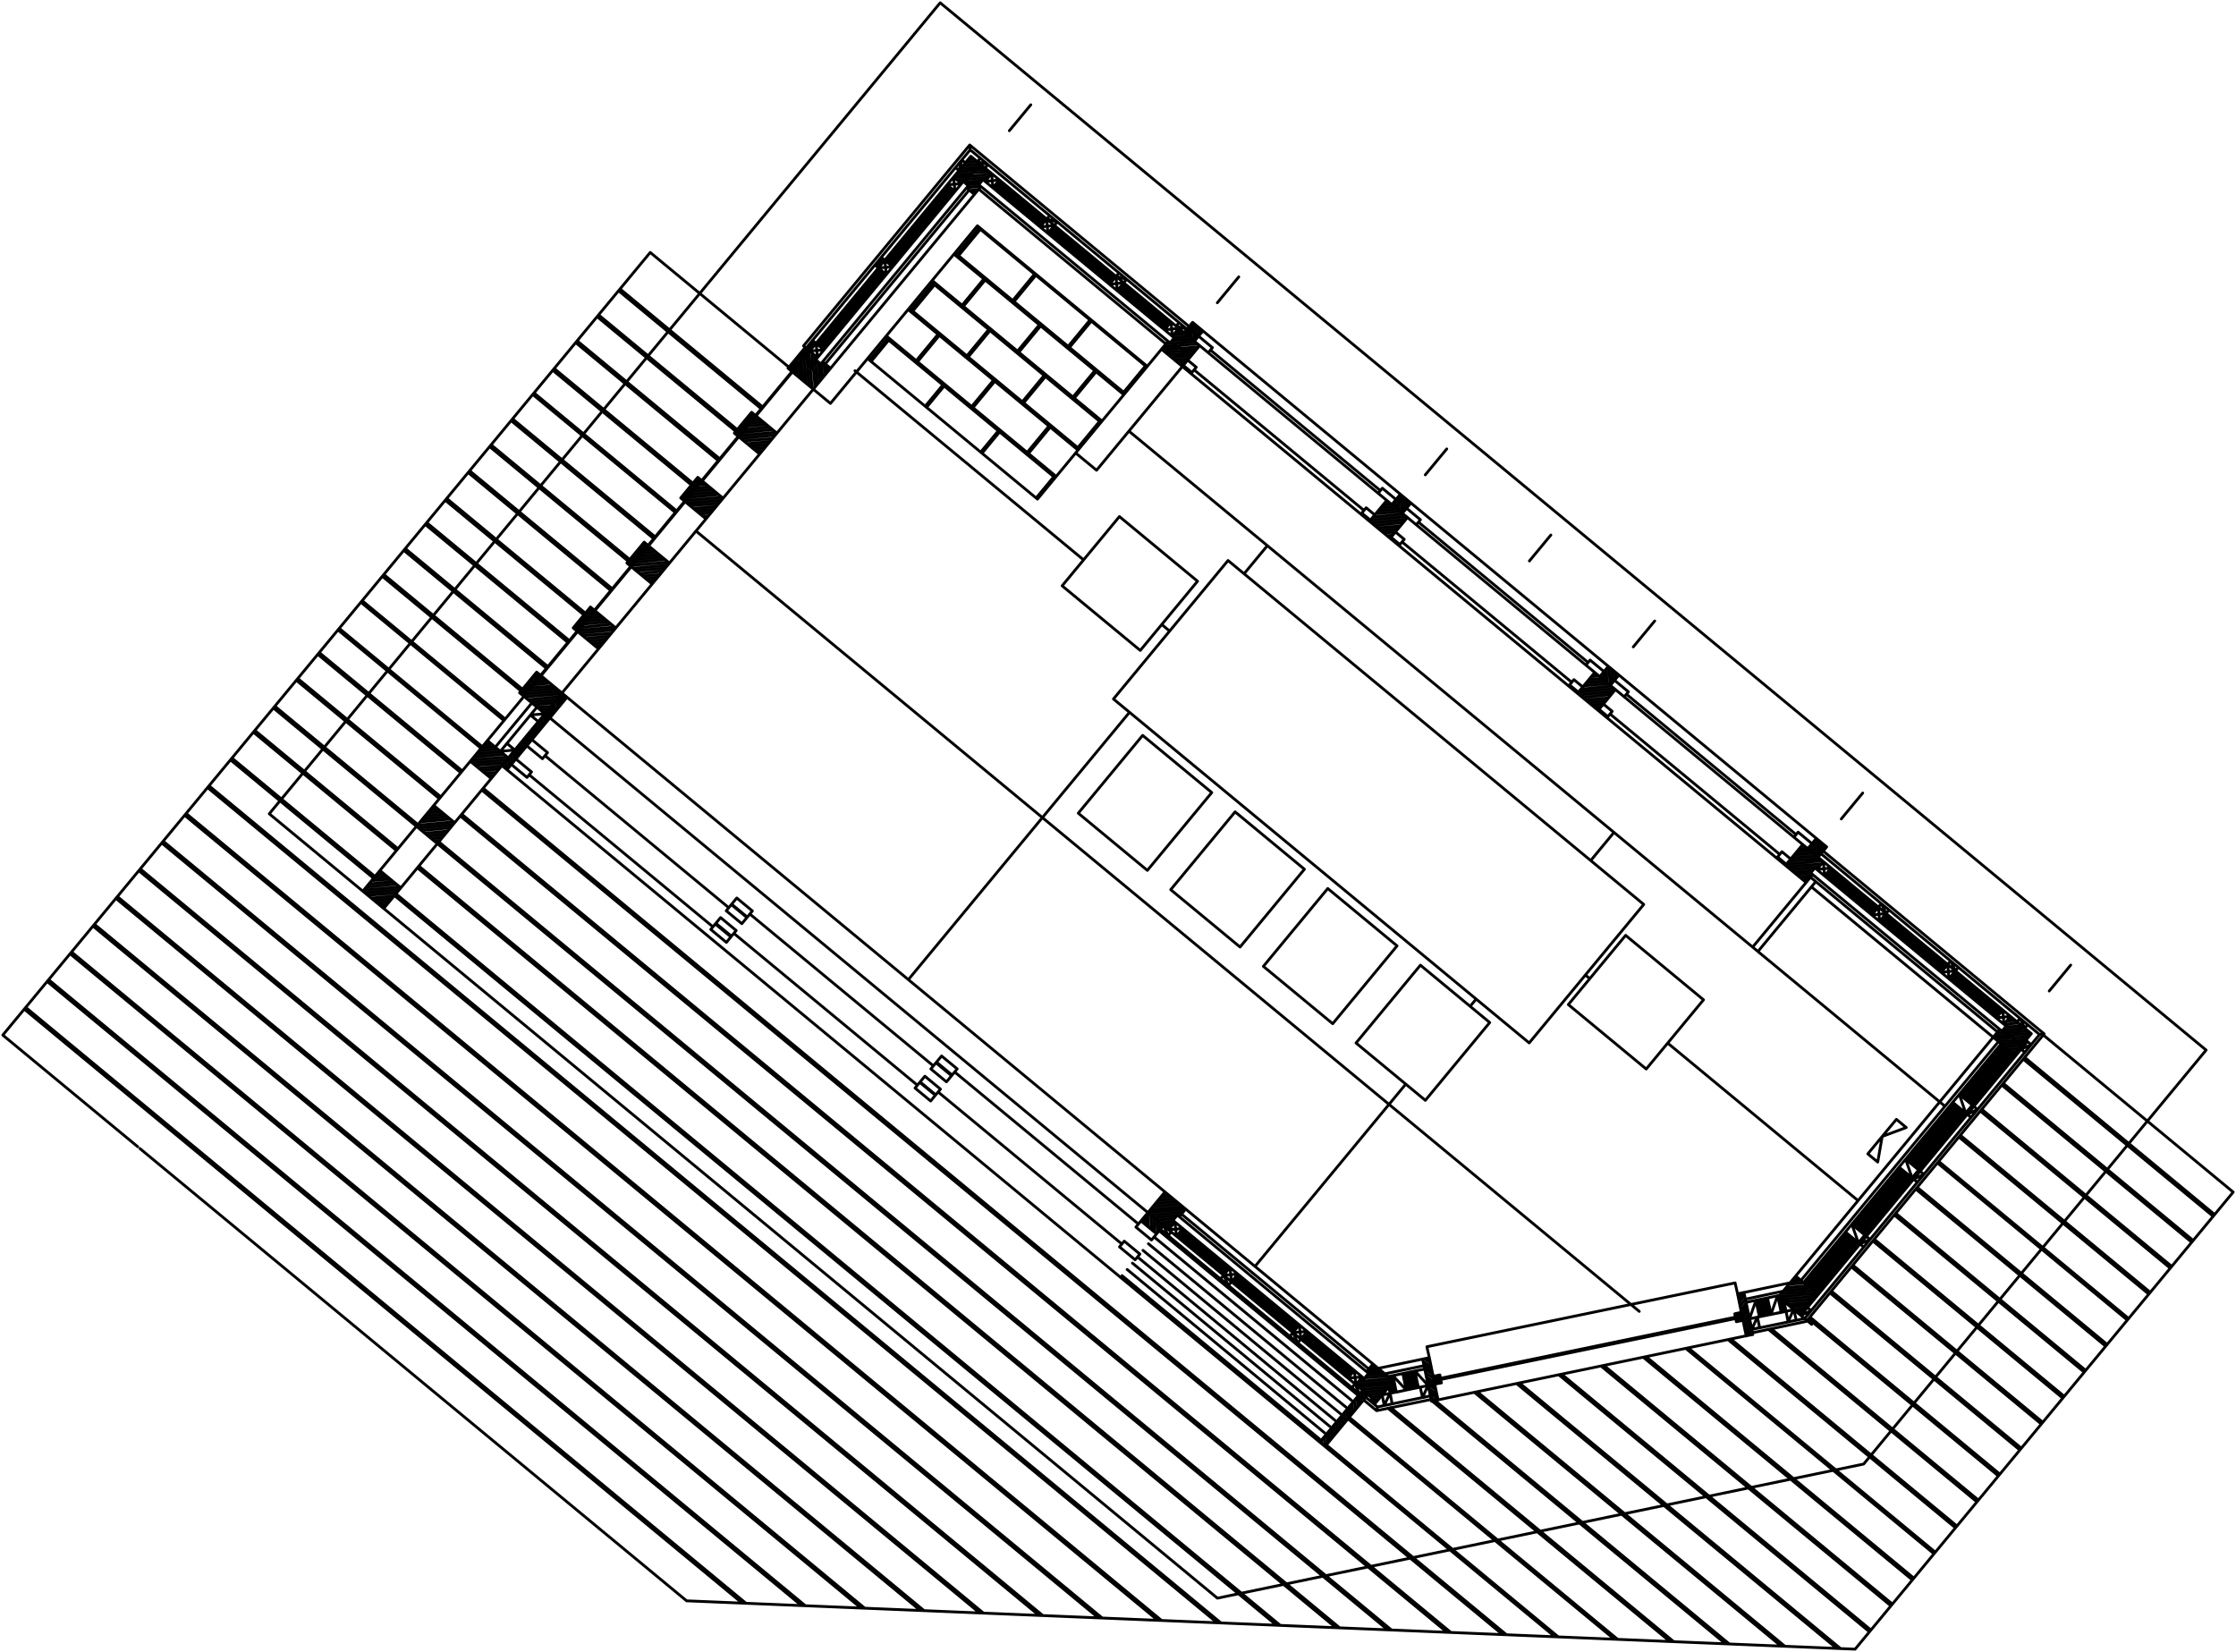 <?xml version="1.0"?>
<svg xmlns="http://www.w3.org/2000/svg" version="1.2" baseProfile="tiny" width="800" height="591" viewBox="0 0 800 591" stroke-linecap="round" stroke-linejoin="round">
<g id="2" fill="none" stroke="black" stroke-width="1">
<path d="M 193.58 241.76 201.06 247.95 M 201.06 247.95 194.94 255.34 M 194.94 255.34 187.46 249.15 M 187.46 249.15 193.58 241.76 M 195.33 254.87 194.39 254.88 M 196.24 253.77 193.29 253.97 M 197.15 252.67 192.18 253.06 M 198.13 251.49 191.08 252.15 M 199.04 250.39 189.98 251.24 M 199.95 249.28 188.88 250.33 M 200.86 248.18 187.7 249.35 M 200.19 247.23 188.18 248.29 M 199.09 246.32 189.09 247.19 M 197.99 245.41 190 246.09 M 196.8 244.43 190.91 244.98 M 195.7 243.52 191.82 243.88 M 194.6 242.61 192.73 242.78 M 720.61 377.29 649.95 462.71 M 341.15 63.37 270.49 148.79 M 264.31 156.26 193.58 241.76 M 231.51 195.9 129.81 318.84 M 646.26 472.77 731.37 369.89 M 588.11 323.58 547.12 373.13 M 547.12 373.13 398.37 250.08 M 398.37 250.08 439.37 200.53 M 439.37 200.53 588.11 323.58 M 561.12 359.41 581.62 334.64 M 581.62 334.64 609.49 357.7 M 609.49 357.7 588.99 382.47 M 588.99 382.47 561.12 359.41 M 644.36 458.08 715.02 372.66 M 570.57 240.58 577.97 246.7 M 577.97 246.7 571.79 254.17 M 571.79 254.17 564.39 248.05 M 564.39 248.05 570.57 240.58 M 571.85 254.09 571.79 254.17 M 572.76 252.99 570.61 253.19 M 573.67 251.89 569.5 252.28 M 574.59 250.79 568.4 251.37 M 575.5 249.69 567.3 250.46 M 576.47 248.51 566.2 249.55 M 577.38 247.41 565.09 248.63 M 577.58 246.37 564.71 247.65 M 576.47 245.46 565.62 246.55 M 575.37 244.55 566.6 245.37 M 574.27 243.64 567.51 244.27 M 573.17 242.73 568.42 243.17 M 571.98 241.75 569.33 242.07 M 570.88 240.84 570.24 240.97 M 270.49 148.79 277.97 154.98 M 277.97 154.98 271.79 162.45 M 271.79 162.45 264.31 156.26 M 264.31 156.26 270.49 148.79 M 271.85 162.37 271.71 162.39 M 272.76 161.27 270.6 161.47 M 273.67 160.17 269.5 160.56 M 274.58 159.07 268.4 159.65 M 275.49 157.97 267.3 158.74 M 276.41 156.87 266.12 157.76 M 277.38 155.69 265.01 156.85 M 277.57 154.65 264.63 155.87 M 276.39 153.68 265.54 154.77 M 275.29 152.76 266.45 153.67 M 274.19 151.85 267.43 152.49 M 273.09 150.94 268.34 151.39 M 271.98 150.03 269.25 150.28 M 270.88 149.12 270.16 149.18 M 485.11 495.39 418.1 439.95 M 489.73 489.8 422.72 434.37 M 485.99 499.29 414.72 440.34 M 354.81 62.09 496.16 179.02 M 719.31 363.63 503.56 185.14 M 714.69 369.21 647.76 313.84 M 715.47 368.27 648.54 312.9 M 508.2 345.31 533 365.83 M 533 365.83 509.97 393.67 M 509.97 393.67 485.16 373.15 M 485.16 373.15 508.2 345.31 M 475.05 317.88 499.85 338.4 M 499.85 338.4 476.82 366.25 M 476.82 366.25 452.01 345.73 M 452.01 345.73 475.05 317.88 M 441.9 290.46 466.7 310.98 M 466.7 310.98 443.67 338.82 M 443.67 338.82 418.86 318.3 M 418.86 318.3 441.9 290.46 M 408.82 263.1 433.55 283.55 M 433.55 283.55 410.51 311.4 M 410.51 311.4 385.79 290.94 M 385.79 290.94 408.82 263.1 M 380.01 209.59 400.51 184.81 M 400.51 184.81 428.46 207.94 M 428.46 207.94 407.97 232.71 M 407.97 232.71 380.01 209.59 M 578.11 555.63 578.74 556.16 M 50.06 410.92 245.65 572.73 M 408.22 436.82 413.81 441.44 M 413.81 441.44 411.99 443.64 M 411.99 443.64 406.4 439.02 M 406.4 439.02 408.22 436.82 M 174.38 264.96 181.86 271.15 M 181.86 271.15 175.75 278.54 M 175.75 278.54 168.26 272.36 M 168.26 272.36 174.38 264.96 M 175.75 278.54 175.67 278.48 M 176.66 277.44 174.56 277.57 M 177.57 276.34 173.46 276.65 M 178.54 275.16 172.36 275.74 M 179.45 274.06 171.26 274.83 M 180.36 272.96 170.08 273.85 M 181.28 271.86 168.97 272.94 M 181.47 270.82 168.59 271.96 M 180.29 269.85 169.5 270.86 M 179.18 268.94 170.41 269.76 M 178.08 268.02 171.32 268.66 M 176.98 267.11 172.23 267.56 M 175.88 266.2 173.14 266.46 M 174.77 265.29 174.12 265.28 M 155.19 288.16 162.67 294.35 M 162.67 294.35 156.48 301.83 M 156.48 301.83 149 295.64 M 149 295.64 155.19 288.16 M 156.55 301.75 156.41 301.76 M 157.46 300.65 155.3 300.85 M 158.37 299.54 154.2 299.94 M 159.28 298.44 153.1 299.02 M 160.19 297.34 152 298.11 M 161.17 296.16 150.82 297.14 M 162.08 295.06 149.71 296.22 M 162.27 294.03 149.33 295.24 M 161.09 293.05 150.31 294.06 M 159.99 292.14 151.22 292.96 M 158.89 291.23 152.13 291.86 M 157.78 290.31 153.04 290.76 M 156.68 289.4 153.95 289.66 M 155.58 288.49 154.86 288.56 M 135.93 311.45 143.41 317.64 M 143.41 317.64 137.29 325.03 M 137.29 325.03 129.81 318.84 M 129.81 318.84 135.93 311.45 M 137.35 324.95 137.21 324.96 M 138.27 323.85 136.11 324.05 M 139.18 322.75 135.01 323.14 M 140.09 321.65 133.9 322.23 M 141 320.55 132.8 321.32 M 141.91 319.44 131.62 320.34 M 142.82 318.34 130.52 319.43 M 143.01 317.31 130.13 318.45 M 141.83 316.33 131.05 317.35 M 140.73 315.42 131.96 316.24 M 139.63 314.51 132.93 315.06 M 138.52 313.6 133.84 313.96 M 137.42 312.68 134.75 312.86 M 136.32 311.77 135.67 311.76 M 251.23 172.07 258.71 178.26 M 258.71 178.26 252.59 185.65 M 252.59 185.65 245.11 179.47 M 245.11 179.47 251.23 172.07 M 252.59 185.65 252.51 185.59 M 253.5 184.55 251.41 184.68 M 254.48 183.37 250.31 183.76 M 255.39 182.27 249.2 182.85 M 256.3 181.17 248.1 181.94 M 257.21 180.07 246.92 180.96 M 258.12 178.97 245.82 180.05 M 258.31 177.93 245.44 179.07 M 257.13 176.96 246.35 177.97 M 256.03 176.05 247.26 176.87 M 254.93 175.13 248.17 175.77 M 253.83 174.22 249.08 174.67 M 252.72 173.31 250.06 173.49 M 251.62 172.4 250.97 172.39 M 232.03 195.27 239.51 201.46 M 239.51 201.46 233.33 208.94 M 233.33 208.94 225.85 202.75 M 225.85 202.75 232.03 195.27 M 233.4 208.86 233.25 208.87 M 234.31 207.76 232.15 207.96 M 235.22 206.65 231.05 207.05 M 236.13 205.55 229.94 206.13 M 237.1 204.37 228.84 205.22 M 238.02 203.27 227.66 204.24 M 238.93 202.17 226.56 203.33 M 239.12 201.14 226.24 202.27 M 237.94 200.16 227.15 201.17 M 236.83 199.25 228.06 200.07 M 235.73 198.34 228.97 198.97 M 234.63 197.42 229.88 197.87 M 233.53 196.51 230.8 196.77 M 232.43 195.6 231.71 195.67 M 212.84 218.48 220.32 224.67 M 220.32 224.67 214.14 232.14 M 214.14 232.14 206.65 225.95 M 206.65 225.95 212.84 218.48 M 214.2 232.06 214.06 232.07 M 215.11 230.96 212.95 231.16 M 216.02 229.86 211.85 230.25 M 216.93 228.76 210.75 229.34 M 217.84 227.65 209.65 228.42 M 218.76 226.55 208.47 227.45 M 219.73 225.37 207.36 226.54 M 219.92 224.34 206.98 225.56 M 218.74 223.36 207.89 224.46 M 217.64 222.45 208.87 223.28 M 216.54 221.54 209.78 222.17 M 215.43 220.63 210.69 221.07 M 214.33 219.72 211.6 219.97 M 213.23 218.8 212.51 218.87 M 403.91 154.24 695.89 395.79 M 417.12 123.04 350.19 67.67 M 417.91 122.1 350.97 66.73 M 415.56 124.93 410.49 131.07 M 410.49 131.07 349.7 80.78 M 290.9 139.18 297.12 144.33 M 297.12 144.33 349.7 80.78 M 423.04 131.12 392.33 168.24 M 392.33 168.24 384.85 162.06 M 384.85 162.06 410.49 131.07 M 646.2 315.73 627.07 338.85 M 245.65 572.73 663.72 590.03 M 663.72 590.03 799 426.5 M 799 426.5 731.28 370.48 M 49.27 410.26 1 370.33 M 1 370.33 232.64 90.32 M 232.64 90.32 283.83 132.67 M 348.63 69.56 350.97 66.73 M 350.97 66.73 350.19 66.08 M 350.19 66.08 351.68 64.27 M 351.68 64.27 352.47 64.92 M 352.47 64.92 354.81 62.09 M 348.63 69.56 345.8 67.21 M 345.8 67.21 346.45 66.43 M 346.45 66.43 344.64 64.93 M 344.64 64.93 343.99 65.72 M 343.99 65.72 341.15 63.37 M 341.15 63.37 347.33 55.9 M 347.33 55.9 354.81 62.09 M 423.04 131.12 429.22 123.65 M 423.04 131.12 415.56 124.93 M 421.74 117.46 429.22 123.65 M 415.56 124.93 417.91 122.1 M 417.91 122.1 418.61 122.69 M 418.61 122.69 420.11 120.88 M 420.11 120.88 419.4 120.29 M 419.4 120.29 421.74 117.46 M 400.34 97.63 403.1 99.91 M 403.1 99.91 402.06 101.17 M 402.06 101.17 399.3 98.89 M 399.3 98.89 400.34 97.63 M 403.1 99.91 399.3 98.89 M 375.54 77.11 378.3 79.39 M 378.3 79.39 377.25 80.65 M 377.25 80.65 374.5 78.37 M 374.5 78.37 375.54 77.11 M 378.3 79.39 374.5 78.37 M 350.74 56.6 353.49 58.88 M 353.49 58.88 352.45 60.13 M 352.45 60.13 349.69 57.85 M 349.69 57.85 350.74 56.6 M 353.49 58.88 349.69 57.85 M 423.5 130.57 422.49 130.66 M 424.41 129.47 421.39 129.75 M 425.32 128.37 420.29 128.84 M 426.23 127.26 425.94 127.29 M 419.18 127.93 419.33 127.91 M 419.33 127.91 425.94 127.29 M 427.08 126.24 424.92 126.44 M 418.08 127.01 420.24 126.81 M 420.24 126.81 424.92 126.44 M 427.99 125.14 423.82 125.53 M 416.98 126.1 421.15 125.71 M 421.15 125.71 423.82 125.53 M 428.9 124.04 422.72 124.62 M 415.88 125.19 422.06 124.61 M 422.06 124.61 422.72 124.62 M 428.44 123 422.97 123.51 M 416.21 124.14 421.61 123.71 M 421.61 123.71 422.97 123.51 M 427.33 122.08 423.88 122.41 M 417.12 123.04 420.51 122.8 M 420.51 122.8 423.88 122.41 M 426.23 121.17 424.79 121.31 M 419.33 121.82 419.41 121.88 M 419.41 121.88 424.79 121.31 M 425.13 120.26 420.03 120.81 M 424.03 119.35 419.79 119.82 M 422.93 118.44 420.7 118.72 M 421.82 117.52 421.61 117.62 M 496.16 179.02 503.56 185.14 M 503.56 185.14 497.38 192.61 M 497.38 192.61 489.97 186.49 M 489.97 186.49 496.16 179.02 M 497.44 192.53 497.38 192.61 M 498.35 191.43 496.27 191.7 M 499.26 190.33 495.09 190.72 M 500.17 189.23 493.99 189.81 M 501.09 188.13 492.89 188.9 M 502.06 186.95 491.79 187.99 M 502.97 185.85 490.68 187.08 M 503.16 184.81 490.3 186.1 M 502.06 183.9 491.21 184.99 M 500.96 182.99 492.19 183.81 M 499.86 182.08 493.1 182.71 M 498.75 181.17 494.01 181.61 M 497.65 180.25 494.92 180.51 M 496.47 179.28 495.83 179.41 M 638.8 309.61 644.98 302.13 M 638.8 309.61 646.2 315.73 M 652.38 308.26 644.98 302.13 M 646.2 315.73 648.54 312.9 M 648.54 312.9 647.83 312.31 M 647.83 312.31 649.33 310.5 M 649.33 310.5 650.04 311.09 M 650.04 311.09 652.38 308.26 M 646.33 315.57 646.04 315.6 M 647.24 314.47 645.02 314.75 M 648.15 313.37 643.92 313.84 M 647.91 312.38 642.81 312.93 M 648.61 311.37 648.47 311.38 M 641.71 312.02 643.15 311.88 M 643.15 311.88 648.47 311.38 M 650.82 310.15 647.37 310.47 M 640.61 311.1 644.06 310.78 M 644.06 310.78 647.37 310.47 M 651.73 309.04 646.27 309.56 M 639.51 310.19 644.97 309.68 M 644.97 309.68 646.27 309.56 M 651.99 307.93 645.88 308.58 M 639.12 309.21 645.16 308.65 M 645.16 308.65 645.88 308.58 M 650.96 307.08 646.79 307.48 M 640.03 308.11 644.06 307.73 M 644.06 307.73 646.79 307.48 M 649.86 306.17 647.7 306.38 M 640.94 307.01 642.96 306.82 M 642.96 306.82 647.7 306.38 M 648.76 305.26 648.62 305.27 M 641.86 305.91 648.62 305.27 M 647.66 304.35 642.77 304.81 M 646.55 303.44 643.61 303.79 M 645.45 302.52 644.52 302.68 M 713.13 371.1 715.47 368.27 M 715.47 368.27 716.26 368.92 M 716.26 368.92 717.76 367.11 M 717.76 367.11 716.97 366.46 M 716.97 366.46 719.31 363.63 M 713.13 371.1 720.61 377.29 M 720.61 377.29 726.79 369.82 M 726.79 369.82 719.31 363.63 M 716.97 366.46 650.04 311.09 M 419.4 120.29 352.47 64.92 M 649.95 462.71 642.47 456.52 M 642.47 456.52 636.28 463.99 M 636.28 463.99 643.77 470.18 M 643.77 470.18 649.95 462.71 M 716.56 361.35 719.31 363.63 M 719.31 363.63 716.97 366.46 M 716.97 366.46 714.21 364.18 M 714.21 364.18 716.56 361.35 M 719.31 363.63 714.21 364.18 M 716.97 366.46 716.56 361.35 M 652.38 308.26 655.14 310.54 M 655.14 310.54 652.79 313.37 M 652.79 313.37 650.04 311.09 M 650.04 311.09 652.38 308.26 M 655.14 310.54 650.04 311.09 M 652.79 313.37 652.38 308.26 M 672.07 324.54 674.82 326.82 M 674.82 326.82 672.48 329.65 M 672.48 329.65 669.72 327.37 M 669.72 327.37 672.07 324.54 M 674.82 326.82 669.72 327.37 M 672.48 329.65 672.07 324.54 M 418.99 115.18 421.74 117.46 M 421.74 117.46 419.4 120.29 M 419.4 120.29 416.65 118.01 M 416.65 118.01 418.99 115.18 M 421.74 117.46 416.65 118.01 M 419.4 120.29 418.99 115.18 M 354.81 62.09 357.57 64.37 M 357.57 64.37 355.23 67.2 M 355.23 67.2 352.47 64.92 M 352.47 64.92 354.81 62.09 M 357.57 64.37 352.47 64.92 M 355.23 67.2 354.81 62.09 M 426.69 115.32 430.39 118.39 M 430.39 118.39 427.33 122.08 M 427.33 122.08 423.63 119.02 M 423.63 119.02 426.69 115.32 M 430 118.06 430.07 118.78 M 428.9 117.15 429.16 119.88 M 427.79 116.24 427.92 117.53 M 427.92 117.53 428.25 120.98 M 426.69 115.32 427.01 118.63 M 427.01 118.63 427.4 122 M 425.85 116.35 426.1 119.73 M 426.1 119.73 426.31 121.24 M 424.94 117.45 425.21 120.32 M 424.02 118.55 424.11 119.41 M 501.03 176.82 504.8 179.95 M 504.8 179.95 501.75 183.64 M 501.75 183.64 497.97 180.52 M 497.97 180.52 501.03 176.82 M 504.41 179.62 504.48 180.34 M 503.31 178.71 503.57 181.44 M 502.21 177.8 502.33 179.09 M 502.33 179.09 502.66 182.54 M 501.1 176.88 501.42 180.19 M 501.42 180.19 501.81 183.56 M 500.18 177.84 500.51 181.29 M 500.51 181.29 500.72 182.8 M 499.27 178.94 499.62 181.88 M 498.36 180.04 498.52 180.97 M 575.44 238.38 579.22 241.5 M 579.22 241.5 576.16 245.2 M 576.16 245.2 572.38 242.07 M 572.38 242.07 575.44 238.38 M 578.82 241.18 578.89 241.9 M 577.72 240.27 577.98 243 M 576.62 239.35 576.74 240.65 M 576.74 240.65 577.07 244.1 M 575.52 238.44 575.83 241.75 M 575.83 241.75 576.22 245.12 M 574.59 239.4 574.92 242.85 M 574.92 242.85 575.06 244.29 M 573.68 240.5 574.03 243.44 M 572.77 241.6 572.93 242.53 M 649.85 299.94 653.55 303 M 653.55 303 650.49 306.69 M 650.49 306.69 646.79 303.63 M 646.79 303.63 649.85 299.94 M 653.23 302.74 653.22 303.39 M 652.13 301.82 652.31 304.49 M 651.03 300.91 651.15 302.21 M 651.15 302.21 651.4 305.59 M 649.93 300 650.24 303.31 M 650.24 303.31 650.56 306.62 M 649 300.96 649.33 304.41 M 649.33 304.41 649.47 305.85 M 648.09 302.06 648.37 304.94 M 647.18 303.16 647.26 304.02 M 637.54 304.72 640.68 307.33 M 640.68 307.33 639.12 309.21 M 639.12 309.21 635.97 306.61 M 635.97 306.61 637.54 304.72 M 573.67 251.89 576.82 254.5 M 576.82 254.5 575.26 256.38 M 575.26 256.38 572.11 253.78 M 572.11 253.78 573.67 251.89 M 636.75 305.66 576.04 255.44 M 643.33 297.72 648.29 301.82 M 648.29 301.82 646.79 303.63 M 646.79 303.63 641.83 299.53 M 641.83 299.53 643.33 297.72 M 577.65 243.39 582.62 247.5 M 582.62 247.5 581.12 249.3 M 581.12 249.3 576.16 245.2 M 576.16 245.2 577.65 243.39 M 642.61 298.58 581.9 248.36 M 649.85 299.94 579.22 241.5 M 563.12 243.16 566.27 245.77 M 566.27 245.77 564.71 247.65 M 564.71 247.65 561.56 245.05 M 561.56 245.05 563.12 243.16 M 499.26 190.33 502.41 192.94 M 502.41 192.94 500.85 194.82 M 500.85 194.82 497.7 192.22 M 497.7 192.22 499.26 190.33 M 562.34 244.1 501.63 193.88 M 568.91 236.16 573.88 240.26 M 573.88 240.26 572.38 242.07 M 572.38 242.07 567.42 237.97 M 567.42 237.97 568.91 236.16 M 503.24 181.83 508.2 185.94 M 508.2 185.94 506.71 187.75 M 506.71 187.75 501.75 183.64 M 501.75 183.64 503.24 181.83 M 568.2 237.03 507.49 186.8 M 575.44 238.38 504.8 179.95 M 488.79 181.67 491.86 184.21 M 491.86 184.21 490.3 186.1 M 490.3 186.1 487.23 183.56 M 487.23 183.56 488.79 181.67 M 424.93 128.84 428 131.38 M 428 131.38 426.44 133.27 M 426.44 133.27 423.37 130.73 M 423.37 130.73 424.93 128.84 M 488.01 182.61 427.22 132.32 M 494.58 174.67 499.46 178.71 M 499.46 178.71 497.97 180.52 M 497.97 180.52 493.08 176.48 M 493.08 176.48 494.58 174.67 M 428.83 120.27 433.79 124.38 M 433.79 124.38 432.3 126.19 M 432.3 126.19 427.33 122.08 M 427.33 122.08 428.83 120.27 M 493.87 175.53 433.08 125.24 M 501.03 176.82 430.39 118.39 M 421.84 115.42 424.68 117.76 M 424.68 117.76 423.63 119.02 M 423.63 119.02 420.8 116.68 M 420.8 116.68 421.84 115.42 M 424.68 117.76 420.8 116.68 M 424.68 117.76 347.11 53.6 M 425.46 116.82 346.95 51.87 M 402.06 101.17 399.72 104 M 399.72 104 396.96 101.72 M 396.96 101.72 399.3 98.89 M 399.3 98.89 402.06 101.17 M 402.06 101.17 399.72 104 M 402.06 101.17 396.96 101.72 M 399.72 104 399.3 98.89 M 377.25 80.65 374.91 83.48 M 374.91 83.48 372.16 81.2 M 372.16 81.2 374.5 78.37 M 374.5 78.37 377.25 80.65 M 377.25 80.65 374.91 83.48 M 377.25 80.65 372.16 81.2 M 374.91 83.48 374.5 78.37 M 347.11 53.6 346.95 51.87 M 344.12 57.22 345.38 58.26 M 345.38 58.26 343.1 61.01 M 343.1 61.01 341.84 59.97 M 341.84 59.97 344.12 57.22 M 344.12 57.22 343.1 61.01 M 315.3 92.06 316.56 93.1 M 316.56 93.1 314.28 95.86 M 314.28 95.86 313.02 94.81 M 313.02 94.81 315.3 92.06 M 315.3 92.06 314.28 95.86 M 313.02 94.81 316.56 93.1 M 290.7 121.79 291.96 122.83 M 291.96 122.83 289.68 125.59 M 289.68 125.59 288.42 124.54 M 288.42 124.54 290.7 121.79 M 290.7 121.79 289.68 125.59 M 288.42 124.54 291.96 122.83 M 268.91 147.49 270.09 148.46 M 270.09 148.46 263.91 155.94 M 263.91 155.94 262.73 154.96 M 262.73 154.96 268.91 147.49 M 269.31 147.81 269.38 149.33 M 268.33 148.2 268.47 150.43 M 267.42 149.3 267.56 151.53 M 266.5 150.4 266.58 151.91 M 266.58 151.91 266.64 152.63 M 265.59 151.5 265.73 153.73 M 264.68 152.6 264.82 154.84 M 263.77 153.7 263.91 155.94 M 262.86 154.8 262.89 155.09 M 249.65 170.77 250.83 171.75 M 250.83 171.75 244.72 179.14 M 244.72 179.14 243.54 178.16 M 243.54 178.16 249.65 170.77 M 250.05 171.09 250.12 172.61 M 249.07 171.48 249.27 173.63 M 248.16 172.58 248.36 174.73 M 247.24 173.68 247.38 175.12 M 247.38 175.12 247.45 175.84 M 246.33 174.78 246.54 176.94 M 245.49 175.8 245.63 178.04 M 244.58 176.9 244.72 179.14 M 243.67 178 243.69 178.29 M 230.46 193.97 231.64 194.95 M 231.64 194.95 225.46 202.42 M 225.46 202.42 224.28 201.44 M 224.28 201.44 230.46 193.97 M 230.85 194.3 230.92 195.81 M 229.87 194.68 230.01 196.92 M 228.96 195.78 229.1 198.02 M 228.05 196.88 228.19 198.32 M 228.19 198.32 228.19 199.12 M 227.14 197.98 227.28 200.22 M 226.23 199.08 226.43 201.24 M 225.32 200.19 225.52 202.34 M 224.41 201.29 224.43 201.57 M 211.26 217.17 212.44 218.15 M 212.44 218.15 206.26 225.62 M 206.26 225.62 205.08 224.65 M 205.08 224.65 211.26 217.17 M 211.66 217.5 211.73 219.02 M 210.68 217.88 210.82 220.12 M 209.76 218.98 209.9 221.22 M 208.85 220.08 208.93 221.6 M 208.93 221.6 208.99 222.32 M 207.94 221.19 208.08 223.42 M 207.03 222.29 207.17 224.52 M 206.12 223.39 206.26 225.62 M 205.21 224.49 205.24 224.78 M 187.46 249.15 185.88 247.85 M 185.88 247.85 192 240.46 M 192 240.46 193.18 241.43 M 193.18 241.43 191.17 243.87 M 191.17 243.87 191.56 244.2 M 191.56 244.2 187.46 249.15 M 192.24 240.65 192.34 242.46 M 191.29 241.32 191.49 243.48 M 191.56 244.2 191.49 244.28 M 190.37 242.42 190.65 245.3 M 189.46 243.52 189.57 244.67 M 189.57 244.67 189.74 246.4 M 188.62 244.55 188.83 247.5 M 187.71 245.65 187.92 248.6 M 186.8 246.75 186.99 248.76 M 289.68 125.59 288.11 124.28 M 288.11 124.28 281.93 131.76 M 281.93 131.76 283.11 132.73 M 283.11 132.73 285.19 130.22 M 285.19 130.22 285.58 130.54 M 285.58 130.54 289.68 125.59 M 287.2 125.39 289.21 125.2 M 286.29 126.49 289.23 126.14 M 285.37 127.59 288.32 127.24 M 284.46 128.69 285.68 128.5 M 285.68 128.5 287.4 128.34 M 283.55 129.79 286.49 129.44 M 282.64 130.89 284.86 130.61 M 285.58 130.54 285.52 130.62 M 282.16 131.95 283.95 131.71 M 210.36 220.67 210.75 220.99 M 210.75 220.99 208.74 223.43 M 208.74 223.43 208.34 223.11 M 208.34 223.11 210.36 220.67 M 208.34 223.11 210.75 220.99 M 229.56 197.47 229.95 197.79 M 229.95 197.79 227.93 200.23 M 227.93 200.23 227.54 199.9 M 227.54 199.9 229.56 197.47 M 227.54 199.9 229.95 197.79 M 248.82 174.18 249.21 174.51 M 249.21 174.51 247.13 177.03 M 247.13 177.03 246.73 176.7 M 246.73 176.7 248.82 174.18 M 246.73 176.7 249.21 174.51 M 268.01 150.98 268.4 151.31 M 268.4 151.31 266.39 153.75 M 266.39 153.75 265.99 153.42 M 265.99 153.42 268.01 150.98 M 265.99 153.42 268.4 151.31 M 192.21 242.61 192.6 242.94 M 192.6 242.94 191.56 244.2 M 191.56 244.2 191.17 243.87 M 191.17 243.87 192.21 242.61 M 208.34 223.11 208.74 223.43 M 208.74 223.43 207.7 224.69 M 207.7 224.69 207.3 224.37 M 207.3 224.37 208.34 223.11 M 192.44 242.81 207.54 224.56 M 227.54 199.9 227.93 200.23 M 227.93 200.23 226.89 201.49 M 226.89 201.49 226.5 201.16 M 226.5 201.16 227.54 199.9 M 211.64 219.61 226.73 201.36 M 246.73 176.7 247.13 177.03 M 247.13 177.03 246.15 178.21 M 246.15 178.21 245.76 177.88 M 245.76 177.88 246.73 176.7 M 230.83 196.4 245.99 178.08 M 265.99 153.42 266.39 153.75 M 266.39 153.75 265.35 155 M 265.35 155 264.95 154.68 M 264.95 154.68 265.99 153.42 M 250.09 173.12 265.19 154.87 M 285.19 130.22 285.58 130.54 M 285.58 130.54 284.54 131.8 M 284.54 131.8 284.15 131.47 M 284.15 131.47 285.19 130.22 M 269.29 149.92 284.38 131.67 M 211.4 219.41 211.8 219.74 M 211.8 219.74 210.75 220.99 M 210.75 220.99 210.36 220.67 M 210.36 220.67 211.4 219.41 M 230.6 196.21 230.99 196.53 M 230.99 196.53 229.95 197.79 M 229.95 197.79 229.56 197.47 M 229.56 197.47 230.6 196.21 M 249.86 172.93 250.25 173.25 M 250.25 173.25 249.21 174.51 M 249.21 174.51 248.82 174.18 M 248.82 174.18 249.86 172.93 M 269.05 149.72 269.45 150.05 M 269.45 150.05 268.4 151.31 M 268.4 151.31 268.01 150.98 M 268.01 150.98 269.05 149.72 M 346.45 66.43 293.68 130.22 M 283.5 133.06 290.98 139.25 M 283.5 133.06 289.68 125.59 M 297.16 131.78 290.98 139.25 M 289.68 125.59 292.52 127.93 M 292.52 127.93 291.87 128.72 M 291.87 128.72 293.68 130.22 M 293.68 130.22 294.33 129.43 M 294.33 129.43 297.16 131.78 M 284.05 133.52 283.96 132.51 M 285.15 134.43 284.87 131.41 M 286.26 135.34 285.78 130.31 M 287.28 136.19 287.27 136.04 M 286.69 129.21 286.7 129.35 M 286.7 129.35 287.27 136.04 M 288.38 137.1 288.18 134.94 M 287.6 128.1 287.8 130.26 M 287.8 130.26 288.18 134.94 M 289.48 138.01 289.09 133.84 M 288.51 127 288.91 131.17 M 288.91 131.17 289.09 133.84 M 290.59 138.92 290 132.74 M 289.36 125.98 290.01 132.08 M 290.01 132.08 290 132.74 M 291.63 138.46 291.11 133 M 290.47 126.24 290.91 131.64 M 290.91 131.64 291.11 133 M 292.54 137.36 292.21 133.91 M 291.57 127.15 291.82 130.54 M 291.82 130.54 292.21 133.91 M 293.45 136.26 293.32 134.82 M 292.73 129.44 293.32 134.82 M 294.36 135.16 293.81 130.06 M 295.28 134.06 294.8 129.82 M 296.12 133.03 295.9 130.73 M 297.03 131.93 297.01 131.65 M 285.39 134.62 283.5 133.06 M 348.63 69.56 143.41 317.64 M 344.64 64.93 292.52 127.93 M 349.15 68.93 347.92 68.97 M 350.06 67.83 346.9 68.13 M 350.9 66.66 345.86 67.14 M 350.51 65.68 346.05 66.1 M 352.8 64.53 352.08 64.59 M 344.31 65.32 343.59 65.39 M 351.42 64.58 350.35 64.76 M 344.95 65.19 345.96 65.1 M 345.96 65.1 350.35 64.76 M 353.71 63.43 349.25 63.84 M 342.49 64.48 346.87 63.99 M 346.87 63.99 349.25 63.84 M 354.62 62.32 348.15 62.93 M 341.39 63.57 347.78 62.89 M 347.78 62.89 348.15 62.93 M 353.95 61.37 348.69 61.79 M 341.87 62.51 347.04 62.02 M 347.04 62.02 348.69 61.79 M 352.84 60.46 349.6 60.69 M 342.78 61.41 345.94 61.11 M 345.94 61.11 349.6 60.69 M 351.74 59.55 350.45 59.67 M 343.69 60.3 344.84 60.2 M 344.84 60.2 350.45 59.67 M 350.64 58.64 344.6 59.2 M 349.54 57.72 345.51 58.1 M 348.43 56.81 346.42 57 M 294.33 129.43 297.16 131.78 M 291.96 122.83 294.79 125.18 M 294.79 125.18 292.52 127.93 M 292.52 127.93 289.68 125.59 M 289.68 125.59 291.96 122.83 M 294.79 125.18 289.68 125.59 M 292.52 127.93 291.96 122.83 M 338.87 66.12 341.71 68.47 M 341.71 68.47 338.87 66.12 M 338.87 66.12 341.15 63.37 M 341.15 63.37 343.99 65.72 M 343.99 65.72 341.71 68.47 M 343.99 65.72 338.87 66.12 M 341.71 68.47 341.15 63.37 M 319.31 95.38 316.56 93.1 M 317.03 98.14 314.28 95.86 M 314.28 95.86 316.56 93.1 M 316.56 93.1 319.39 95.45 M 319.39 95.45 317.11 98.2 M 317.11 98.2 314.28 95.86 M 314.28 95.86 316.56 93.1 M 319.39 95.45 314.28 95.86 M 317.11 98.2 316.56 93.1 M 346.95 51.87 287.48 123.76 M 347.11 53.6 288.42 124.54 M 288.42 124.54 287.48 123.76 M 673.11 323.28 675.86 325.56 M 675.86 325.56 674.82 326.82 M 674.82 326.82 672.07 324.54 M 672.07 324.54 673.11 323.28 M 673.11 323.28 674.82 326.82 M 697.91 343.8 700.67 346.08 M 700.67 346.08 699.63 347.34 M 699.63 347.34 696.87 345.06 M 696.87 345.06 697.91 343.8 M 697.91 343.8 699.63 347.34 M 722.72 364.32 725.47 366.6 M 725.47 366.6 724.43 367.86 M 724.43 367.86 721.67 365.58 M 721.67 365.58 722.72 364.32 M 722.72 364.32 724.43 367.86 M 651.53 305.44 729.72 370.12 M 652.31 304.49 731.37 369.89 M 729.72 370.12 731.37 369.89 M 410.69 433.83 416.29 438.45 M 416.29 438.45 413.94 441.29 M 413.94 441.29 408.35 436.66 M 408.35 436.66 410.69 433.83 M 416.05 438.26 416.09 438.69 M 414.95 437.35 415.18 439.79 M 413.84 436.43 413.94 437.44 M 413.94 437.44 414.27 440.89 M 412.74 435.52 413.03 438.54 M 413.03 438.54 413.16 440.63 M 411.64 434.61 412.12 439.64 M 412.12 439.64 412.05 439.72 M 410.56 433.99 410.95 438.81 M 409.65 435.09 409.93 437.96 M 408.74 436.19 408.82 437.05 M 336.88 377.8 342.47 382.42 M 342.47 382.42 340.65 384.63 M 340.65 384.63 335.06 380 M 335.06 380 336.88 377.8 M 334.86 380.24 340.46 384.86 M 340.46 384.86 338.63 387.06 M 338.63 387.06 333.04 382.44 M 333.04 382.44 334.86 380.24 M 263.6 321.28 269.19 325.91 M 269.19 325.91 267.37 328.11 M 267.37 328.11 261.78 323.49 M 261.78 323.49 263.6 321.28 M 261.65 323.64 267.24 328.27 M 267.24 328.27 265.42 330.47 M 265.42 330.47 259.83 325.85 M 259.83 325.85 261.65 323.64 M 190.31 264.63 195.9 269.25 M 195.9 269.25 194.08 271.45 M 194.08 271.45 188.49 266.83 M 188.49 266.83 190.31 264.63 M 407.31 437.92 341.56 383.53 M 333.95 381.34 268.28 327.01 M 260.74 324.75 194.99 270.35 M 402.24 444.05 407.83 448.68 M 407.83 448.68 406.13 450.72 M 406.13 450.72 400.54 446.1 M 400.54 446.1 402.24 444.05 M 330.9 385.04 336.49 389.66 M 336.49 389.66 334.79 391.71 M 334.79 391.71 329.2 387.08 M 329.2 387.08 330.9 385.04 M 401.39 445.08 335.64 390.68 M 329.07 387.24 334.66 391.86 M 334.66 391.86 332.97 393.91 M 332.97 393.91 327.38 389.28 M 327.38 389.28 329.07 387.24 M 257.81 328.28 263.4 332.91 M 263.4 332.91 261.71 334.95 M 261.71 334.95 256.12 330.33 M 256.12 330.33 257.81 328.28 M 328.23 388.26 262.56 333.93 M 255.92 330.57 261.51 335.19 M 261.51 335.19 259.89 337.16 M 259.89 337.16 254.3 332.53 M 254.3 332.53 255.92 330.57 M 184.58 271.55 190.17 276.17 M 190.17 276.17 188.55 278.14 M 188.55 278.14 182.96 273.51 M 182.96 273.51 184.58 271.55 M 255.08 331.59 189.33 277.2 M 489.44 498.97 474.08 517.53 M 474.08 517.53 472.19 515.97 M 472.19 515.97 487.55 497.41 M 488.33 498.06 488.42 498.92 M 488.42 498.92 488.53 500.07 M 487.29 497.72 487.51 500.02 M 487.51 500.02 487.68 501.09 M 486.38 498.82 486.59 501.12 M 486.59 501.12 486.77 502.19 M 485.47 499.92 485.75 502.15 M 485.75 502.15 485.86 503.3 M 484.55 501.02 484.84 503.25 M 484.84 503.25 484.95 504.4 M 483.64 502.13 483.93 504.35 M 483.93 504.35 484.04 505.5 M 482.8 503.15 483.02 505.45 M 483.02 505.45 483.13 506.6 M 481.89 504.25 482.11 506.55 M 482.11 506.55 482.21 507.7 M 480.98 505.35 481.19 507.65 M 481.19 507.65 481.3 508.8 M 480.06 506.45 480.28 508.75 M 480.28 508.75 480.39 509.9 M 479.15 507.55 479.37 509.85 M 479.37 509.85 479.48 511 M 478.24 508.65 478.46 510.95 M 478.46 510.95 478.57 512.11 M 477.33 509.76 477.55 512.06 M 477.55 512.06 477.66 513.21 M 476.42 510.86 476.64 513.16 M 476.64 513.16 476.75 514.31 M 475.51 511.96 475.73 514.26 M 475.73 514.26 475.9 515.33 M 474.6 513.06 474.88 515.28 M 474.88 515.28 474.99 516.43 M 473.69 514.16 473.97 516.38 M 473.97 516.38 474 517.47 M 472.78 515.26 472.9 516.56 M 182.96 273.51 181.4 275.4 M 181.4 275.4 472.19 515.97 M 202.87 249.45 181.4 275.4 M 181.4 275.4 179.58 273.9 M 179.58 273.9 194.94 255.34 M 201.06 247.95 416.81 426.44 M 201.06 247.95 202.87 249.45 M 202.08 248.79 202.22 250.23 M 201.06 247.95 201.31 251.33 M 200.15 249.05 200.4 252.43 M 199.23 250.15 199.42 252.82 M 199.42 252.82 199.48 253.54 M 198.32 251.25 198.31 251.9 M 198.31 251.9 198.57 254.64 M 197.41 252.35 197.66 255.74 M 196.5 253.45 196.75 256.84 M 195.59 254.55 195.84 257.94 M 194.68 255.66 194.99 258.96 M 193.77 256.76 194.08 260.06 M 192.86 257.86 193.17 261.17 M 191.95 258.96 192.26 262.27 M 191.1 259.98 191.35 263.37 M 190.19 261.08 190.44 264.47 M 189.28 262.18 189.53 265.57 M 188.37 263.29 188.62 266.67 M 187.46 264.39 187.71 267.77 M 186.55 265.49 186.8 268.87 M 185.64 266.59 185.88 269.97 M 184.72 267.69 184.97 271.08 M 183.81 268.79 184.13 272.1 M 182.9 269.89 183.22 273.2 M 181.99 270.99 182.31 274.3 M 181.08 272.09 181.4 275.4 M 180.17 273.2 180.29 274.49 M 721.52 376.19 719.51 376.38 M 722.43 375.09 718.41 375.46 M 723.34 373.98 717.3 374.55 M 724.26 372.88 722.96 373.01 M 716.2 373.64 717.5 373.52 M 717.5 373.52 722.96 373.01 M 725.17 371.78 721.94 372.16 M 715.1 372.73 718.41 372.42 M 718.41 372.42 721.94 372.16 M 726.08 370.68 720.83 371.25 M 714 371.82 719.32 371.32 M 719.32 371.32 720.83 371.25 M 726.56 369.62 720.16 370.29 M 713.33 370.86 719.73 370.33 M 719.73 370.33 720.16 370.29 M 725.45 368.71 721.07 369.19 M 714.24 369.76 718.63 369.42 M 718.63 369.42 721.07 369.19 M 724.35 367.8 721.99 368.09 M 715.87 368.59 715.15 368.66 M 721.99 368.09 717.53 368.51 M 717.53 368.51 716.52 368.61 M 723.25 366.88 722.9 366.99 M 722.9 366.99 717.43 367.5 M 722.15 365.97 717.05 366.52 M 721.04 365.06 717.88 365.36 M 719.94 364.15 718.79 364.26 M 729.72 370.12 648 468.91 M 725.39 372.63 726.73 373.74 M 726.73 373.74 724.45 376.49 M 724.45 376.49 723.11 375.38 M 723.11 375.38 725.39 372.63 M 726.73 373.74 723.11 375.38 M 725.33 372.71 646.27 468.28 M 644.55 469.23 642.82 469.4 M 645.46 468.13 641.72 468.49 M 646.37 467.03 640.62 467.57 M 647.28 465.93 646.35 466.09 M 639.51 466.66 640.46 466.65 M 640.46 466.65 646.35 466.09 M 648.19 464.83 645.25 465.18 M 638.41 465.75 641.37 465.54 M 641.37 465.54 645.25 465.18 M 649.1 463.73 644.15 464.27 M 637.31 464.84 642.28 464.44 M 642.28 464.44 644.15 464.27 M 649.87 462.64 643.19 463.34 M 636.35 463.91 643.04 463.36 M 643.04 463.36 643.19 463.34 M 648.77 461.73 644.1 462.24 M 637.26 462.81 641.94 462.44 M 641.94 462.44 644.1 462.24 M 647.66 460.82 645.01 461.14 M 638.17 461.71 640.84 461.53 M 640.84 461.53 645.01 461.14 M 646.56 459.91 645.92 460.04 M 639.08 460.61 639.74 460.62 M 639.74 460.62 645.92 460.04 M 645.46 458.99 639.99 459.51 M 644.36 458.08 640.9 458.41 M 643.33 457.23 641.75 457.38 M 644.32 470.63 643.77 470.18 M 725.39 372.63 724.84 372.18 M 646.66 467.8 648 468.91 M 648 468.91 645.66 471.74 M 645.66 471.74 644.32 470.63 M 644.32 470.63 646.66 467.8 M 648 468.91 644.32 470.63 M 706.2 395.83 707.54 396.94 M 707.54 396.94 705.19 399.77 M 705.19 399.77 703.85 398.67 M 703.85 398.67 706.2 395.83 M 707.54 396.94 703.85 398.67 M 687 419.04 688.34 420.15 M 688.34 420.15 686 422.98 M 686 422.98 684.66 421.87 M 684.66 421.87 687 419.04 M 688.34 420.15 684.66 421.87 M 667.74 442.32 669.08 443.43 M 669.08 443.43 666.8 446.18 M 666.8 446.18 665.46 445.07 M 665.46 445.07 667.74 442.32 M 669.08 443.43 665.46 445.07 M 720.61 377.29 649.95 462.71 M 346.45 66.43 344.64 64.93 M 293.68 130.22 291.87 128.72 M 291.87 128.72 292.52 127.93 M 668.27 412.82 671.82 415.75 M 671.82 415.75 673.41 406.6 M 673.41 406.6 668.27 412.82 M 678.49 400.47 682.03 403.4 M 682.03 403.4 673.41 406.6 M 673.41 406.6 678.49 400.47 M 696.87 345.06 699.63 347.34 M 699.63 347.34 697.28 350.17 M 697.28 350.17 694.53 347.89 M 694.53 347.89 696.87 345.06 M 699.63 347.34 694.53 347.89 M 697.28 350.17 696.87 345.06 M 645.3 458.86 715.97 373.45 M 701 391.54 705.65 395.38 M 705.65 395.38 703.3 398.21 M 703.3 398.21 698.66 394.37 M 698.66 394.37 701 391.54 M 701 391.54 703.3 398.21 M 681.8 414.74 686.45 418.58 M 686.45 418.58 684.11 421.41 M 684.11 421.41 679.46 417.57 M 679.46 417.57 681.8 414.74 M 681.8 414.74 684.11 421.41 M 662.54 438.02 667.19 441.86 M 667.19 441.86 664.91 444.62 M 664.91 444.62 660.27 440.77 M 660.27 440.77 662.54 438.02 M 662.54 438.02 664.91 444.62 M 645.66 471.74 648.18 473.83 M 410.69 433.83 196.75 256.84 M 190.29 251.5 177.22 267.31 M 177.22 267.31 190.29 251.5 M 192.11 253 179.03 268.81 M 179.03 268.81 192.11 253 M 181.37 265.97 184.2 268.32 M 184.2 268.32 181.86 271.15 M 181.86 271.15 179.03 268.81 M 179.03 268.81 181.37 265.97 M 179.03 268.81 184.2 268.32 M 192.11 253 194.94 255.34 M 194.94 255.34 192.6 258.17 M 192.6 258.17 189.76 255.83 M 189.76 255.83 192.11 253 M 189.76 255.83 194.94 255.34 M 638.8 309.61 423.04 131.12 M 498.62 494.12 492.51 501.51 M 492.51 501.51 485.11 495.39 M 485.11 495.39 487.38 492.63 M 487.38 492.63 488.09 493.22 M 488.09 493.22 489.65 491.33 M 489.65 491.33 488.95 490.75 M 488.95 490.75 491.22 487.99 M 491.22 487.99 498.62 494.12 M 493.22 500.65 491.64 500.79 M 494.13 499.54 490.54 499.88 M 495.05 498.44 489.44 498.97 M 495.96 497.34 488.33 498.06 M 496.87 496.24 487.23 497.15 M 497.78 495.14 486.13 496.23 M 498.62 494.12 485.11 495.39 M 497.52 493.21 486.02 494.29 M 496.42 492.29 488.29 492.98 M 487.93 493.09 486.93 493.19 M 495.32 491.38 489.2 491.88 M 494.22 490.47 489.1 490.88 M 493.11 489.56 489.66 489.88 M 492.01 488.65 490.57 488.78 M 410.69 433.83 416.81 426.44 M 416.81 426.44 424.21 432.56 M 424.21 432.56 421.94 435.31 M 421.94 435.31 421.23 434.73 M 421.23 434.73 419.67 436.61 M 419.67 436.61 420.37 437.2 M 420.37 437.2 418.1 439.95 M 418.1 439.95 410.69 433.83 M 416.1 427.3 417.68 427.15 M 415.18 428.4 418.78 428.06 M 414.27 429.5 419.88 428.98 M 413.36 430.6 420.98 429.89 M 412.45 431.7 422.09 430.8 M 411.54 432.81 423.19 431.71 M 410.69 433.83 424.21 432.56 M 411.8 434.74 423.3 433.66 M 412.9 435.65 421.1 434.88 M 421.38 434.86 422.39 434.76 M 414 436.56 420.19 435.98 M 415.1 437.48 420.14 437 M 416.21 438.39 419.66 438.06 M 417.31 439.3 418.75 439.17 M 421.94 435.31 488.95 490.75 M 487.38 492.63 420.37 437.2 M 640.45 458.96 621.67 462.9 M 641.8 468.55 625.93 471.85 M 642.47 456.52 713.13 371.1 M 713.13 371.1 648.09 317.29 M 491.22 487.99 424.21 432.56 M 645.66 471.74 624.38 476.13 M 646.26 472.77 626.99 476.83 M 625.93 471.85 629.49 471.09 M 629.49 471.09 628.46 466.39 M 628.46 466.39 628.27 465.18 M 628.27 465.18 624.72 465.95 M 624.72 465.95 625.93 471.85 M 625.93 471.85 628.27 465.18 M 626.35 465.58 624.72 465.95 M 624.72 465.95 636.74 463.44 M 624.47 464.81 637.98 461.95 M 624.38 476.13 626.8 475.62 M 626.8 475.62 623.95 462.39 M 623.95 462.39 621.67 462.9 M 621.67 462.9 624.38 476.13 M 621.71 463.33 622.02 462.79 M 622.06 464.67 623.45 462.51 M 622.26 466.03 624.17 463.24 M 622.54 467.46 624.45 464.67 M 622.82 468.88 624.8 466.01 M 623.17 470.23 625 467.37 M 623.45 471.65 625.28 468.8 M 623.73 473.08 625.63 470.14 M 624.07 474.42 625.91 471.57 M 624.35 475.85 626.19 472.99 M 625.52 475.88 626.47 474.42 M 510.96 495.71 507.48 496.4 M 507.48 496.4 506.45 491.71 M 506.45 491.71 506.26 490.5 M 506.26 490.5 509.75 489.81 M 509.75 489.81 510.96 495.71 M 510.96 495.71 506.26 490.5 M 514.1 498.97 511.75 499.41 M 511.75 499.41 508.98 486.25 M 508.98 486.25 511.39 485.74 M 511.39 485.74 514.1 498.97 M 513.03 499.15 511.56 498.2 M 514.08 498.69 511.22 496.85 M 513.8 497.26 510.94 495.43 M 513.45 495.92 510.66 494 M 513.17 494.49 510.31 492.66 M 512.89 493.07 510.03 491.23 M 512.69 491.71 509.75 489.81 M 512.34 490.36 509.55 488.45 M 512.06 488.94 509.2 487.1 M 511.78 487.51 509.62 486.12 M 511.44 486.17 511.04 485.84 M 633.62 470.26 637.25 469.56 M 637.25 469.56 636.29 464.79 M 636.29 464.79 635.96 463.59 M 635.96 463.59 632.4 464.36 M 632.4 464.36 633.62 470.26 M 633.62 470.26 635.96 463.59 M 641.8 468.55 639.03 469.17 M 639.03 469.17 638.25 465.62 M 638.25 465.62 641.8 468.55 M 503.14 497.32 499.58 498.09 M 499.58 498.09 498.62 493.32 M 498.62 493.32 498.37 492.18 M 498.37 492.18 501.92 491.41 M 501.92 491.41 503.14 497.32 M 503.14 497.32 498.37 492.18 M 494.53 499.07 497.37 498.51 M 497.37 498.51 496.87 496.24 M 496.87 496.24 494.53 499.07 M 509.75 489.81 496.66 492.49 M 509.56 488.59 495.47 491.51 M 624.38 476.13 626.8 475.62 M 626.8 475.62 627.12 477.47 M 627.12 477.47 624.77 477.91 M 624.77 477.91 624.38 476.13 M 625.37 475.9 627 476.98 M 624.49 476.49 626.19 477.63 M 624.77 477.91 624.85 477.98 M 511.75 499.41 514.1 498.97 M 514.1 498.97 514.57 500.82 M 514.57 500.82 512.15 501.33 M 512.15 501.33 511.75 499.41 M 512.82 499.24 514.45 500.32 M 511.87 499.91 513.64 500.98 M 512.14 501.19 512.22 501.25 M 512.02 500.69 492.52 504.7 M 639.75 472.95 639.03 469.17 M 639.03 469.17 641.8 468.55 M 639.03 469.17 639.75 472.95 M 639.75 472.95 642.66 472.31 M 642.66 472.31 641.8 468.55 M 639.75 472.95 641.72 468.49 M 626.8 475.62 625.93 471.85 M 625.93 471.85 628.78 471.3 M 625.93 471.85 626.8 475.62 M 626.8 475.62 629.57 474.99 M 629.57 474.99 628.78 471.3 M 626.8 475.62 628.7 471.23 M 508.98 500.04 508.12 496.27 M 508.12 496.27 510.96 495.71 M 508.12 496.27 508.98 500.04 M 508.98 500.04 511.75 499.41 M 511.75 499.41 510.96 495.71 M 508.98 500.04 510.89 495.65 M 497.37 498.51 494.53 499.07 M 494.53 499.07 495.25 502.85 M 495.25 502.85 498.1 502.29 M 498.1 502.29 497.37 498.51 M 495.25 502.85 497.3 498.45 M 510.96 495.71 494.53 499.07 M 624.77 477.91 514.57 500.82 M 508.98 486.25 493.11 489.56 M 623.66 472.36 621.24 472.88 M 621.24 472.88 620.99 471.74 M 620.99 471.74 621.84 471.51 M 621.84 471.51 621.72 471.02 M 621.72 471.02 620.87 471.24 M 620.87 471.24 620.68 470.03 M 620.68 470.03 622.95 469.52 M 622.95 469.52 623.66 472.36 M 513.38 495.2 515.73 494.76 M 515.73 494.76 515.4 493.56 M 515.4 493.56 514.7 493.77 M 514.7 493.77 514.58 493.27 M 514.58 493.27 515.36 493.12 M 515.36 493.12 515.17 491.91 M 515.17 491.91 512.76 492.43 M 512.76 492.43 513.38 495.2 M 622.95 469.52 623.03 469.59 M 621.61 469.87 623.31 471.01 M 620.72 470.46 621.57 471.03 M 621.65 471.1 623.58 472.29 M 621 471.88 622.23 472.64 M 514.39 492.06 515.32 492.69 M 512.96 492.33 514.59 493.41 M 514.97 493.6 515.52 494.05 M 513.01 493.56 515.02 494.83 M 513.29 494.99 513.67 495.17 M 620.99 471.74 515.4 493.56 M 515.36 493.12 620.87 471.24 M 621.67 462.9 620.79 458.99 M 620.79 458.99 510.51 481.83 M 510.51 481.83 511.39 485.74 M 511.75 499.41 492.83 503.37 M 487.55 501.25 484.3 505.18 M 416.29 438.45 419.04 440.73 M 419.04 440.73 417.94 442.07 M 417.94 442.07 415.18 439.79 M 415.18 439.79 416.29 438.45 M 416.29 438.45 417.94 442.07 M 420.37 437.2 423.21 439.54 M 423.21 439.54 420.93 442.3 M 420.93 442.3 418.1 439.95 M 418.1 439.95 420.37 437.2 M 423.21 439.54 418.1 439.95 M 420.93 442.3 420.37 437.2 M 486.44 498.74 415.18 439.79 M 440.06 453.48 442.89 455.83 M 442.89 455.83 440.62 458.58 M 440.62 458.58 437.78 456.24 M 437.78 456.24 440.06 453.48 M 442.89 455.83 437.78 456.24 M 440.62 458.58 440.06 453.48 M 437.78 456.24 440.62 458.58 M 440.62 458.58 439.51 459.92 M 439.51 459.92 436.68 457.57 M 436.68 457.57 437.78 456.24 M 437.78 456.24 439.51 459.92 M 464.86 474 467.7 476.35 M 467.7 476.35 465.42 479.1 M 465.42 479.1 462.59 476.76 M 462.59 476.76 464.86 474 M 467.7 476.35 462.59 476.76 M 465.42 479.1 464.86 474 M 462.59 476.76 465.42 479.1 M 465.42 479.1 464.31 480.44 M 464.31 480.44 461.48 478.09 M 461.48 478.09 462.59 476.76 M 462.59 476.76 464.31 480.44 M 484.55 490.29 487.38 492.63 M 487.38 492.63 485.11 495.39 M 485.11 495.39 482.27 493.04 M 482.27 493.04 484.55 490.29 M 487.38 492.63 482.27 493.04 M 485.11 495.39 484.55 490.29 M 484.79 495.13 487.55 497.41 M 487.55 497.41 486.44 498.74 M 486.44 498.74 483.69 496.46 M 483.69 496.46 484.79 495.13 M 484.79 495.13 486.44 498.74 M 310.4 128.28 371.19 178.57 M 371.19 178.57 384.85 162.06 M 349.5 81.01 350.29 81.66 M 350.76 82.05 370.13 98.08 M 370.61 98.47 389.98 114.49 M 390.45 114.89 409.82 130.91 M 410.29 131.3 410.23 131.38 M 341.3 90.92 352.01 99.78 M 352.49 100.17 371.86 116.2 M 372.33 116.59 391.7 132.61 M 392.17 133 402.09 141.21 M 333.11 100.83 333.89 101.48 M 334.37 101.88 353.74 117.9 M 354.21 118.29 373.58 134.32 M 374.05 134.71 393.42 150.73 M 393.89 151.12 393.83 151.2 M 324.91 110.74 335.62 119.6 M 336.09 119.99 355.46 136.02 M 355.93 136.41 375.3 152.43 M 375.77 152.82 385.7 161.03 M 316.71 120.65 317.5 121.31 M 317.97 121.7 337.34 137.72 M 337.81 138.11 357.18 154.14 M 357.65 154.53 377.03 170.55 M 377.5 170.94 377.43 171.02 M 341.69 90.45 342.48 91.1 M 342.95 91.49 362.33 107.52 M 362.8 107.91 382.17 123.93 M 382.64 124.32 402.01 140.35 M 402.48 140.74 402.42 140.82 M 333.5 100.36 344.21 109.22 M 344.68 109.61 364.05 125.64 M 364.52 126.03 383.89 142.05 M 384.36 142.44 394.29 150.65 M 325.3 110.27 326.08 110.92 M 326.56 111.31 345.93 127.34 M 346.4 127.73 365.77 143.75 M 366.24 144.14 385.61 160.17 M 386.09 160.56 386.02 160.64 M 317.1 120.18 327.81 129.04 M 328.28 129.43 347.65 145.46 M 348.12 145.85 367.49 161.87 M 367.97 162.26 377.89 170.47 M 311.66 129.33 317.97 121.7 M 326.56 111.31 334.37 101.88 M 342.95 91.49 350.76 82.05 M 328.28 129.43 336.09 119.99 M 344.68 109.61 352.49 100.17 M 331.5 145.74 337.81 138.11 M 346.4 127.73 354.21 118.29 M 362.8 107.91 370.61 98.47 M 348.12 145.85 355.93 136.41 M 364.52 126.03 372.33 116.59 M 351.34 162.16 357.65 154.53 M 366.24 144.14 374.05 134.71 M 382.64 124.32 390.45 114.89 M 367.97 162.26 375.77 152.82 M 384.36 142.44 392.17 133 M 371.19 178.57 377.5 170.94 M 386.09 160.56 393.89 151.12 M 402.48 140.74 410.29 131.3 M 311.18 128.93 317.5 121.31 M 326.08 110.92 333.89 101.48 M 342.48 91.1 350.29 81.66 M 327.81 129.04 335.62 119.6 M 344.21 109.22 352.01 99.78 M 331.03 145.35 337.34 137.72 M 345.93 127.34 353.74 117.9 M 362.33 107.52 370.13 98.08 M 347.65 145.46 355.46 136.02 M 364.05 125.64 371.86 116.2 M 350.87 161.77 357.18 154.14 M 365.77 143.75 373.58 134.32 M 382.17 123.93 389.98 114.49 M 367.49 161.87 375.3 152.43 M 383.89 142.05 391.7 132.61 M 370.71 178.18 377.03 170.55 M 385.61 160.17 393.42 150.73 M 402.01 140.35 409.82 130.91 M 483.45 489.38 483.64 491.39 M 482.34 488.47 482.73 492.49 M 481.24 487.55 481.8 492.65 M 480.14 486.64 480.7 491.74 M 479.12 485.79 479.59 490.83 M 478.01 484.88 478.49 489.92 M 476.91 483.97 477.39 489 M 475.81 483.06 476.29 488.09 M 474.71 482.15 475.18 487.18 M 473.6 481.23 474.08 486.27 M 472.5 480.32 473.06 485.42 M 471.4 479.41 471.96 484.51 M 470.3 478.5 470.85 483.6 M 469.19 477.59 469.75 482.68 M 468.09 476.67 468.65 481.77 M 467.18 476.98 467.55 480.86 M 466.27 478.08 466.44 479.95 M 464.86 474 464.8 474.08 M 463.76 473.09 463.95 475.11 M 462.66 472.18 463.04 476.21 M 461.56 471.27 462.03 476.3 M 460.45 470.36 460.93 475.39 M 459.35 469.44 459.83 474.48 M 458.25 468.53 458.81 473.63 M 457.15 467.62 457.7 472.72 M 456.04 466.71 456.6 471.81 M 454.94 465.8 455.5 470.89 M 453.84 464.88 454.4 469.98 M 452.74 463.97 453.29 469.07 M 451.63 463.06 452.19 468.16 M 450.61 462.21 451.09 467.25 M 449.51 461.3 449.99 466.33 M 448.41 460.39 448.88 465.42 M 447.3 459.48 447.78 464.51 M 446.2 458.57 446.68 463.6 M 445.1 457.65 445.66 462.75 M 444 456.74 444.55 461.84 M 442.89 455.83 443.45 460.93 M 442.05 456.85 442.35 460.02 M 441.14 457.95 441.25 459.1 M 442.83 455.91 442.97 455.89 M 441.92 457.01 444.08 456.81 M 441.01 458.11 445.18 457.72 M 441.17 459.04 446.28 458.63 M 442.27 459.95 447.38 459.54 M 443.37 460.86 448.48 460.45 M 444.48 461.77 449.59 461.37 M 445.58 462.69 450.61 462.21 M 446.68 463.6 451.71 463.13 M 447.78 464.51 452.82 464.04 M 448.88 465.42 453.92 464.95 M 449.99 466.33 455.02 465.86 M 451.01 467.18 456.12 466.77 M 452.11 468.09 457.23 467.69 M 453.22 469.01 458.33 468.6 M 454.32 469.92 459.43 469.51 M 455.42 470.83 460.53 470.42 M 456.52 471.74 461.63 471.33 M 457.63 472.65 462.74 472.25 M 458.73 473.56 463.76 473.09 M 459.83 474.48 464.86 474 M 460.93 475.39 463.95 475.11 M 462.03 476.3 463.04 476.21 M 467.31 476.82 468.17 476.74 M 466.4 477.92 469.27 477.65 M 465.49 479.02 470.38 478.56 M 466.37 479.88 471.48 479.48 M 467.47 480.8 472.58 480.39 M 468.57 481.71 473.68 481.3 M 469.67 482.62 474.79 482.21 M 470.78 483.53 475.89 483.12 M 471.88 484.44 476.91 483.97 M 472.98 485.36 478.01 484.88 M 474.08 486.27 479.12 485.79 M 475.18 487.18 480.22 486.71 M 476.29 488.09 481.32 487.62 M 477.39 489 482.42 488.53 M 478.41 489.85 483.53 489.44 M 479.52 490.76 484.55 490.29 M 480.62 491.67 483.64 491.39 M 481.72 492.59 482.73 492.49 M 439.59 453.09 439.67 453.96 M 438.48 452.18 438.82 454.98 M 437.38 451.27 437.91 456.08 M 436.36 450.42 436.84 455.46 M 435.26 449.51 435.73 454.54 M 434.15 448.6 434.63 453.63 M 433.05 447.69 433.53 452.72 M 431.95 446.77 432.51 451.87 M 430.85 445.86 431.4 450.96 M 429.74 444.95 430.3 450.05 M 428.64 444.04 429.2 449.14 M 427.54 443.13 428.1 448.22 M 426.44 442.21 426.99 447.31 M 425.33 441.3 425.89 446.4 M 424.23 440.39 424.79 445.49 M 423.21 439.54 423.69 444.58 M 422.3 440.65 422.58 443.66 M 421.39 441.75 421.48 442.75 M 423.14 439.62 423.29 439.61 M 422.3 440.65 424.31 440.46 M 421.39 441.75 425.41 441.37 M 421.48 442.75 426.52 442.28 M 422.58 443.66 427.62 443.19 M 423.69 444.58 428.72 444.1 M 424.71 445.42 429.82 445.02 M 425.81 446.34 430.93 445.93 M 426.92 447.25 432.03 446.84 M 428.02 448.16 433.13 447.75 M 429.12 449.07 434.23 448.66 M 430.22 449.98 435.34 449.58 M 431.33 450.9 436.44 450.49 M 432.43 451.81 437.46 451.33 M 433.53 452.72 438.56 452.25 M 434.63 453.63 439.67 453.16 M 435.73 454.54 439.47 454.19 M 436.84 455.46 438.56 455.29 M 702.99 397.95 703.04 398.52 M 701.89 397.04 702.2 399.55 M 700.78 396.13 701.29 400.65 M 699.68 395.21 700.37 401.75 M 698.66 394.37 698.82 396.09 M 698.82 396.09 699.46 402.85 M 697.75 395.47 697.91 397.19 M 697.91 397.19 698.55 403.95 M 696.84 396.57 697 398.29 M 697 398.29 697.64 405.05 M 695.92 397.67 696.09 399.4 M 696.09 399.4 696.73 406.15 M 695.01 398.77 695.18 400.5 M 695.18 400.5 695.82 407.26 M 694.1 399.87 694.27 401.6 M 694.27 401.6 694.91 408.36 M 693.19 400.97 693.36 402.7 M 693.36 402.7 694 409.46 M 692.28 402.08 692.51 403.72 M 692.51 403.72 693.09 410.56 M 691.37 403.18 691.6 404.82 M 691.6 404.82 692.18 411.66 M 690.52 404.2 690.69 405.92 M 690.69 405.92 691.27 412.76 M 689.61 405.3 689.78 407.03 M 689.78 407.03 690.42 413.78 M 688.7 406.4 688.87 408.13 M 688.87 408.13 689.51 414.89 M 687.79 407.5 687.95 409.23 M 687.95 409.23 688.6 415.99 M 686.88 408.6 687.04 410.33 M 687.04 410.33 687.69 417.09 M 685.97 409.7 686.13 411.43 M 686.13 411.43 686.78 418.19 M 685.06 410.81 685.22 412.53 M 685.22 412.53 685.74 418 M 684.15 411.91 684.31 413.63 M 684.31 413.63 684.64 417.08 M 683.24 413.01 683.4 414.73 M 684.03 421.35 684.04 421.49 M 683.4 414.73 683.54 416.17 M 682.33 414.11 682.43 415.26 M 682.93 420.44 683.13 422.59 M 681.82 419.52 682.22 423.69 M 680.72 418.61 681.31 424.8 M 679.62 417.7 679.82 419.06 M 679.82 419.06 680.4 425.9 M 678.75 418.44 678.91 420.16 M 678.91 420.16 679.55 426.92 M 677.84 419.54 678 421.26 M 678 421.26 678.64 428.02 M 676.92 420.64 677.09 422.36 M 677.09 422.36 677.73 429.12 M 676.01 421.74 676.18 423.46 M 676.18 423.46 676.82 430.22 M 675.1 422.84 675.27 424.57 M 675.27 424.57 675.91 431.32 M 674.19 423.94 674.36 425.67 M 674.36 425.67 675 432.42 M 673.28 425.04 673.44 426.77 M 673.44 426.77 674.09 433.53 M 672.37 426.14 672.53 427.87 M 672.53 427.87 673.18 434.63 M 671.46 427.24 671.62 428.97 M 671.62 428.97 672.27 435.73 M 670.55 428.35 670.71 430.07 M 670.71 430.07 671.35 436.83 M 669.64 429.45 669.87 431.09 M 669.87 431.09 670.44 437.93 M 668.73 430.55 668.95 432.19 M 668.95 432.19 669.53 439.03 M 667.88 431.57 668.04 433.3 M 668.04 433.3 668.62 440.13 M 666.97 432.67 667.13 434.4 M 667.13 434.4 667.78 441.16 M 666.06 433.77 666.22 435.5 M 666.22 435.5 666.72 441.47 M 665.15 434.87 665.31 436.6 M 665.31 436.6 665.62 440.56 M 664.24 435.98 664.4 437.7 M 664.4 437.7 664.51 439.65 M 663.33 437.08 663.41 438.74 M 663.97 443.83 664.13 445.56 M 662.87 442.92 663.22 446.66 M 661.76 442.01 662.31 447.76 M 660.66 441.1 660.76 442.11 M 660.76 442.11 661.4 448.86 M 659.68 441.48 659.85 443.21 M 659.85 443.21 660.49 449.96 M 658.77 442.58 659 444.23 M 659 444.23 659.58 451.07 M 657.86 443.68 658.09 445.33 M 658.09 445.33 658.67 452.17 M 656.95 444.78 657.18 446.43 M 657.18 446.43 657.76 453.27 M 656.1 445.81 656.27 447.53 M 656.27 447.53 656.91 454.29 M 655.19 446.91 655.36 448.63 M 655.36 448.63 656 455.39 M 654.28 448.01 654.44 449.73 M 654.44 449.73 655.09 456.49 M 653.37 449.11 653.53 450.84 M 653.53 450.84 654.18 457.59 M 652.46 450.21 652.62 451.94 M 652.62 451.94 653.27 458.7 M 651.55 451.31 651.71 453.04 M 651.71 453.04 652.35 459.8 M 650.64 452.41 650.8 454.14 M 650.8 454.14 651.44 460.9 M 649.73 453.51 649.89 455.24 M 649.89 455.24 650.53 462 M 648.81 454.62 648.98 456.34 M 648.98 456.34 649.63 462.45 M 647.9 455.72 648.07 457.44 M 648.07 457.44 648.53 461.53 M 646.99 456.82 647.22 458.47 M 647.22 458.47 647.43 460.62 M 646.08 457.92 646.31 459.57 M 646.31 459.57 646.32 459.71 M 698.53 394.52 698.81 394.5 M 697.62 395.63 699.34 395.46 M 699.34 395.46 699.92 395.41 M 696.77 396.65 698.43 396.56 M 698.43 396.56 701.02 396.32 M 695.86 397.75 697.52 397.67 M 697.52 397.67 702.12 397.23 M 694.95 398.85 696.67 398.69 M 696.67 398.69 703.22 398.15 M 694.04 399.95 695.76 399.79 M 695.76 399.79 702.52 399.15 M 693.13 401.05 694.85 400.89 M 694.85 400.89 701.61 400.26 M 692.22 402.15 693.94 401.99 M 693.94 401.99 700.7 401.36 M 691.3 403.25 693.03 403.09 M 693.03 403.09 699.79 402.46 M 690.39 404.36 692.12 404.19 M 692.12 404.19 698.88 403.56 M 689.48 405.46 691.21 405.3 M 691.21 405.3 697.97 404.66 M 688.57 406.56 690.3 406.4 M 690.3 406.4 697.06 405.76 M 687.66 407.66 689.39 407.5 M 689.39 407.5 696.15 406.86 M 686.75 408.76 688.48 408.6 M 688.48 408.6 695.23 407.96 M 685.84 409.86 687.56 409.7 M 687.56 409.7 694.39 408.99 M 684.99 410.88 686.65 410.8 M 686.65 410.8 693.48 410.09 M 684.08 411.99 685.74 411.9 M 685.74 411.9 692.57 411.19 M 683.17 413.09 684.9 412.92 M 684.9 412.92 691.66 412.29 M 682.26 414.19 683.99 414.03 M 683.99 414.03 690.74 413.39 M 682.36 415.19 683.07 415.13 M 683.07 415.13 689.83 414.49 M 683.46 416.11 688.92 415.59 M 684.48 416.95 688.01 416.69 M 678.62 418.59 680.34 418.43 M 685.58 417.87 687.1 417.8 M 680.34 418.43 680.49 418.42 M 677.71 419.69 679.43 419.53 M 679.43 419.53 681.59 419.33 M 676.79 420.79 678.52 420.63 M 678.52 420.63 682.69 420.24 M 675.88 421.9 677.61 421.73 M 677.61 421.73 683.79 421.15 M 674.97 423 676.7 422.83 M 676.7 422.83 683.52 422.12 M 674.13 424.02 675.79 423.94 M 675.79 423.94 682.61 423.22 M 673.22 425.12 674.88 425.04 M 674.88 425.04 681.7 424.32 M 672.3 426.22 674.03 426.06 M 674.03 426.06 680.79 425.42 M 671.39 427.32 673.12 427.16 M 673.12 427.16 679.88 426.53 M 670.48 428.42 672.21 428.26 M 672.21 428.26 678.97 427.63 M 669.57 429.53 671.3 429.36 M 671.3 429.36 678.06 428.73 M 668.66 430.63 670.39 430.46 M 670.39 430.46 677.15 429.83 M 667.75 431.73 669.48 431.57 M 669.48 431.57 676.23 430.93 M 666.84 432.83 668.56 432.67 M 668.56 432.67 675.32 432.03 M 665.93 433.93 667.65 433.77 M 667.65 433.77 674.41 433.13 M 665.02 435.03 666.74 434.87 M 666.74 434.87 673.5 434.23 M 664.11 436.13 665.83 435.97 M 665.83 435.97 672.59 435.34 M 663.2 437.23 664.92 437.07 M 664.92 437.07 671.74 436.36 M 662.86 438.28 664.01 438.17 M 664.01 438.17 670.83 437.46 M 663.96 439.19 669.92 438.56 M 664.99 440.04 669.01 439.66 M 659.62 441.56 661.05 441.42 M 666.09 440.95 668.1 440.76 M 658.71 442.66 660.43 442.5 M 660.43 442.5 662.16 442.34 M 657.79 443.76 659.52 443.6 M 659.52 443.6 663.26 443.25 M 656.88 444.86 658.61 444.7 M 658.61 444.7 664.36 444.16 M 655.97 445.96 657.7 445.8 M 657.7 445.8 664.46 445.17 M 655.06 447.07 656.79 446.9 M 656.79 446.9 663.55 446.27 M 654.15 448.17 655.88 448 M 655.88 448 662.64 447.37 M 653.24 449.27 654.97 449.11 M 654.97 449.11 661.72 448.47 M 652.33 450.37 654.05 450.21 M 654.05 450.21 660.88 449.49 M 651.48 451.39 653.14 451.31 M 653.14 451.31 659.97 450.59 M 650.57 452.49 652.23 452.41 M 652.23 452.41 659.06 451.7 M 649.66 453.59 651.32 453.51 M 651.32 453.51 658.15 452.8 M 648.75 454.69 650.48 454.53 M 650.48 454.53 657.23 453.9 M 647.84 455.8 649.56 455.63 M 649.56 455.63 656.32 455 M 646.93 456.9 648.65 456.73 M 648.65 456.73 655.41 456.1 M 646.02 458 647.74 457.84 M 647.74 457.84 654.5 457.2 M 645.46 458.99 646.83 458.94 M 646.83 458.94 653.59 458.3 M 646.56 459.91 652.68 459.4 M 647.66 460.82 651.77 460.5 M 648.77 461.73 650.86 461.61 M 649.87 462.64 649.95 462.71 M 720.22 376.96 720.29 377.68 M 719.12 376.05 719.37 378.78 M 718.01 375.14 718.46 379.88 M 715.61 360.57 715.78 362.29 M 716.91 374.23 717.55 380.99 M 714.51 359.65 714.86 363.39 M 716 375.33 716.64 382.09 M 713.49 358.81 713.9 363.92 M 715.15 376.35 715.73 383.19 M 712.38 357.9 712.8 363.01 M 714.24 377.45 714.82 384.29 M 711.28 356.98 711.69 362.09 M 713.33 378.55 713.91 385.39 M 710.18 356.07 710.59 361.18 M 712.42 379.65 713.06 386.41 M 709.08 355.16 709.49 360.27 M 711.51 380.76 712.15 387.51 M 707.97 354.25 708.39 359.36 M 710.6 381.86 711.24 388.61 M 706.87 353.34 707.28 358.45 M 709.69 382.96 710.33 389.72 M 705.77 352.42 706.26 357.6 M 708.78 384.06 709.42 390.82 M 704.67 351.51 705.16 356.69 M 707.87 385.16 708.51 391.92 M 703.56 350.6 704.06 355.78 M 706.95 386.26 707.6 393.02 M 702.46 349.69 702.95 354.86 M 706.04 387.36 706.69 394.12 M 701.36 348.78 701.85 353.95 M 705.13 388.46 705.78 395.22 M 700.26 347.86 700.75 353.04 M 704.29 389.49 704.7 394.6 M 699.24 347.81 699.65 352.13 M 703.38 390.59 703.6 393.69 M 698.33 348.92 698.54 351.22 M 702.47 391.69 702.5 392.77 M 697.41 350.02 697.44 350.3 M 695.93 344.28 696.09 346.01 M 694.82 343.37 695.18 347.11 M 693.72 342.46 694.13 347.57 M 692.62 341.54 693.03 346.66 M 691.52 340.63 692.01 345.81 M 690.41 339.72 690.91 344.9 M 689.31 338.81 689.8 343.99 M 688.21 337.9 688.7 343.07 M 687.11 336.98 687.6 342.16 M 686.08 336.14 686.5 341.25 M 684.98 335.23 685.39 340.34 M 683.88 334.31 684.29 339.43 M 682.78 333.4 683.19 338.51 M 681.67 332.49 682.09 337.6 M 680.57 331.58 680.98 336.69 M 679.47 330.67 679.88 335.78 M 678.37 329.75 678.86 334.93 M 677.26 328.84 677.76 334.02 M 676.16 327.93 676.65 333.11 M 675.06 327.02 675.55 332.19 M 674.11 327.69 674.45 331.28 M 673.2 328.79 673.35 330.37 M 674.63 327.06 675.06 327.02 M 673.78 328.08 676.16 327.93 M 672.87 329.18 677.26 328.84 M 673.19 330.24 678.37 329.75 M 674.29 331.15 679.39 330.6 M 675.39 332.06 680.49 331.51 M 676.5 332.98 681.59 332.43 M 677.6 333.89 682.7 333.34 M 678.7 334.8 683.8 334.25 M 679.8 335.71 684.9 335.16 M 680.91 336.62 686 336.07 M 681.93 337.47 687.11 336.98 M 683.03 338.38 688.21 337.9 M 684.13 339.3 689.31 338.81 M 685.24 340.21 690.41 339.72 M 686.34 341.12 691.52 340.63 M 687.44 342.03 692.54 341.48 M 688.54 342.94 693.64 342.39 M 689.65 343.86 694.74 343.3 M 690.75 344.77 695.85 344.22 M 691.85 345.68 696.81 345.14 M 692.95 346.59 695.89 346.24 M 694.06 347.5 694.98 347.34 M 699.11 347.97 700.26 347.86 M 698.2 349.07 701.36 348.78 M 697.28 350.17 702.46 349.69 M 698.39 351.09 703.56 350.6 M 699.49 352 704.67 351.51 M 700.59 352.91 705.77 352.42 M 701.69 353.82 706.79 353.27 M 702.8 354.73 707.89 354.18 M 703.9 355.65 709 355.09 M 705 356.56 710.1 356.01 M 706.1 357.47 711.2 356.92 M 707.21 358.38 712.3 357.83 M 708.31 359.29 713.41 358.74 M 709.33 360.14 714.51 359.65 M 710.43 361.05 715.61 360.57 M 711.54 361.96 716.43 361.51 M 712.64 362.88 715.52 362.61 M 713.74 363.79 714.6 363.71 M 716.58 374.62 717.3 374.55 M 715.67 375.72 718.41 375.46 M 714.76 376.82 719.51 376.38 M 713.85 377.92 720.61 377.29 M 712.94 379.02 719.7 378.39 M 712.03 380.13 718.79 379.49 M 711.12 381.23 717.88 380.59 M 710.21 382.33 717.03 381.61 M 709.3 383.43 716.12 382.72 M 708.39 384.53 715.21 383.82 M 707.54 385.55 714.3 384.92 M 706.63 386.65 713.39 386.02 M 705.72 387.76 712.48 387.12 M 704.81 388.86 711.57 388.22 M 703.9 389.96 710.66 389.32 M 702.99 391.06 709.74 390.42 M 702.07 392.16 708.83 391.52 M 702.81 393.03 707.92 392.63 M 703.91 393.95 707.01 393.73 M 705.02 394.86 706.17 394.75 M 716.91 374.23 715.97 373.45 M 701 391.54 701.94 392.32 M 715.84 373.6 716 375.33 M 714.92 374.7 715.15 376.35 M 714.01 375.8 714.24 377.45 M 713.17 376.83 713.33 378.55 M 712.26 377.93 712.42 379.65 M 711.35 379.03 711.51 380.76 M 710.43 380.13 710.6 381.86 M 709.52 381.23 709.69 382.96 M 708.61 382.33 708.78 384.06 M 707.7 383.43 707.87 385.16 M 706.79 384.54 706.95 386.26 M 705.88 385.64 706.04 387.36 M 704.97 386.74 705.13 388.46 M 704.06 387.84 704.29 389.49 M 703.15 388.94 703.38 390.59 M 702.3 389.96 702.47 391.69 M 701.39 391.06 701.47 391.93 M 715.77 373.68 716.2 373.64 M 714.86 374.78 716.58 374.62 M 713.95 375.88 715.67 375.72 M 713.04 376.98 714.76 376.82 M 712.13 378.09 713.85 377.92 M 711.22 379.19 712.94 379.02 M 710.3 380.29 712.03 380.13 M 709.39 381.39 711.12 381.23 M 708.55 382.41 710.21 382.33 M 707.64 383.51 709.3 383.43 M 706.73 384.61 708.39 384.53 M 705.81 385.72 707.54 385.55 M 704.9 386.82 706.63 386.65 M 703.99 387.92 705.72 387.76 M 703.08 389.02 704.81 388.86 M 702.17 390.12 703.9 389.96 M 701.26 391.22 702.99 391.06 M 701.79 392.19 702.07 392.16 M 671.83 324.35 671.81 324.86 M 670.73 323.44 670.9 325.96 M 669.63 322.52 669.98 327.06 M 668.52 321.61 668.94 326.72 M 667.42 320.7 667.83 325.81 M 666.32 319.79 666.73 324.9 M 665.22 318.88 665.71 324.05 M 664.11 317.96 664.61 323.14 M 663.01 317.05 663.5 322.23 M 661.91 316.14 662.4 321.32 M 660.81 315.23 661.3 320.4 M 659.7 314.32 660.2 319.49 M 658.68 313.47 659.09 318.58 M 657.58 312.56 657.99 317.67 M 656.48 311.64 656.89 316.76 M 655.37 310.73 655.79 315.84 M 654.36 311.48 654.68 314.93 M 653.45 312.58 653.58 314.02 M 655.01 310.69 655.29 310.67 M 654.1 311.8 656.4 311.58 M 653.18 312.9 657.5 312.49 M 653.5 313.96 658.6 313.4 M 654.53 314.8 659.7 314.32 M 655.63 315.71 660.81 315.23 M 656.73 316.63 661.91 316.14 M 657.83 317.54 663.01 317.05 M 658.94 318.45 664.11 317.96 M 660.04 319.36 665.22 318.88 M 661.14 320.27 666.24 319.72 M 662.24 321.19 667.34 320.63 M 663.35 322.1 668.44 321.55 M 664.45 323.01 669.55 322.46 M 665.55 323.92 670.65 323.37 M 666.65 324.83 671.75 324.28 M 667.76 325.75 671.42 325.33 M 668.78 326.59 670.51 326.43 M 418.59 114.85 418.66 115.57 M 417.49 113.94 417.82 116.59 M 416.39 113.03 416.91 117.7 M 415.37 112.18 415.78 117.29 M 414.26 111.27 414.68 116.38 M 413.16 110.36 413.57 115.47 M 412.06 109.45 412.47 114.56 M 410.96 108.53 411.37 113.65 M 409.85 107.62 410.27 112.73 M 408.75 106.71 409.17 111.82 M 407.65 105.8 408.14 110.97 M 406.55 104.89 407.04 110.06 M 405.44 103.97 405.94 109.15 M 404.34 103.06 404.83 108.24 M 403.24 102.15 403.73 107.33 M 402.22 101.3 402.63 106.41 M 401.21 102.2 401.53 105.5 M 400.3 103.3 400.42 104.59 M 398.91 98.57 398.98 99.29 M 397.81 97.66 398.07 100.39 M 396.7 96.74 397.16 101.49 M 395.6 95.83 396.02 100.94 M 394.5 94.92 394.99 100.1 M 393.4 94.01 393.89 99.18 M 392.29 93.1 392.79 98.27 M 391.19 92.18 391.68 97.36 M 390.09 91.27 390.58 96.45 M 388.99 90.36 389.48 95.54 M 387.96 89.51 388.38 94.62 M 386.86 88.6 387.27 93.71 M 385.76 87.69 386.17 92.8 M 384.66 86.78 385.07 91.89 M 383.55 85.86 383.97 90.98 M 382.45 84.95 382.87 90.06 M 381.35 84.04 381.76 89.15 M 380.25 83.13 380.74 88.31 M 379.14 82.22 379.64 87.39 M 378.04 81.3 378.53 86.48 M 376.99 80.97 377.43 85.57 M 376.08 82.07 376.33 84.66 M 375.17 83.17 375.23 83.75 M 373.71 77.72 373.85 79.16 M 372.61 76.81 372.94 80.26 M 371.51 75.9 371.92 81.01 M 370.4 74.99 370.82 80.1 M 369.3 74.07 369.72 79.19 M 368.2 73.16 368.61 78.27 M 367.1 72.25 367.59 77.43 M 365.99 71.34 366.49 76.51 M 364.89 70.43 365.38 75.6 M 363.79 69.51 364.28 74.69 M 362.69 68.6 363.18 73.78 M 361.66 67.76 362.08 72.87 M 360.56 66.84 360.97 71.95 M 359.46 65.93 359.87 71.04 M 358.36 65.02 358.77 70.13 M 357.31 64.68 357.67 69.22 M 356.4 65.78 356.57 68.31 M 355.49 66.88 355.46 67.39 M 356.98 65.08 358.28 64.95 M 356.07 66.18 359.38 65.87 M 355.38 67.33 360.48 66.78 M 356.49 68.24 361.58 67.69 M 357.51 69.09 362.69 68.6 M 358.61 70 363.79 69.51 M 359.71 70.91 364.89 70.43 M 360.82 71.82 365.99 71.34 M 361.92 72.74 367.1 72.25 M 363.02 73.65 368.12 73.1 M 364.12 74.56 369.22 74.01 M 365.23 75.47 370.33 74.92 M 366.33 76.38 371.43 75.83 M 367.43 77.3 372.53 76.74 M 368.53 78.21 373.63 77.66 M 369.64 79.12 374.24 78.69 M 370.66 79.97 373.33 79.79 M 371.76 80.88 372.48 80.81 M 376.6 81.44 378.04 81.3 M 375.69 82.54 379.14 82.22 M 375.07 83.62 380.25 83.13 M 376.17 84.53 381.27 83.98 M 377.27 85.44 382.37 84.89 M 378.38 86.35 383.48 85.8 M 379.48 87.26 384.58 86.71 M 380.58 88.17 385.68 87.62 M 381.68 89.09 386.78 88.54 M 382.79 90 387.88 89.45 M 383.81 90.85 388.99 90.36 M 384.91 91.76 390.09 91.27 M 386.01 92.67 391.19 92.18 M 387.12 93.58 392.29 93.1 M 388.22 94.49 393.4 94.01 M 389.32 95.41 394.5 94.92 M 390.42 96.32 395.52 95.77 M 391.53 97.23 396.63 96.68 M 392.63 98.14 397.73 97.59 M 393.73 99.05 398.83 98.5 M 394.83 99.97 398.72 99.6 M 395.94 100.88 397.81 100.7 M 401.99 101.25 402.14 101.24 M 401.08 102.35 403.24 102.15 M 400.17 103.45 404.34 103.06 M 400.27 104.46 405.44 103.97 M 401.37 105.37 406.55 104.89 M 402.47 106.28 407.65 105.8 M 403.57 107.2 408.67 106.64 M 404.68 108.11 409.78 107.56 M 405.78 109.02 410.88 108.47 M 406.88 109.93 411.98 109.38 M 407.98 110.84 413.08 110.29 M 409.09 111.76 414.18 111.2 M 410.19 112.67 415.29 112.12 M 411.21 113.52 416.39 113.03 M 412.31 114.43 417.49 113.94 M 413.42 115.34 418.59 114.85 M 414.52 116.25 418.4 115.89 M 415.62 117.16 417.49 116.99 M 341.47 68.27 341.51 68.71 M 340.37 67.36 340.6 69.81 M 339.27 66.45 339.69 70.91 M 338.29 66.83 338.78 72.01 M 337.38 67.93 337.87 73.11 M 336.47 69.03 336.96 74.21 M 335.56 70.14 336.11 75.23 M 334.64 71.24 335.2 76.33 M 333.73 72.34 334.29 77.44 M 332.82 73.44 333.38 78.54 M 331.98 74.46 332.47 79.64 M 331.07 75.56 331.56 80.74 M 330.15 76.66 330.65 81.84 M 329.24 77.77 329.74 82.94 M 328.33 78.87 328.82 84.04 M 327.42 79.97 327.91 85.14 M 326.51 81.07 327 86.25 M 325.6 82.17 326.09 87.35 M 324.69 83.27 325.25 88.37 M 323.78 84.37 324.34 89.47 M 322.87 85.47 323.42 90.57 M 321.96 86.57 322.51 91.67 M 321.04 87.68 321.6 92.77 M 320.2 88.7 320.69 93.87 M 319.29 89.8 319.78 94.98 M 318.38 90.9 318.76 94.93 M 317.47 92 317.66 94.01 M 317.03 98.14 317.05 98.28 M 315.93 97.22 316.2 99.3 M 314.83 96.31 315.29 100.4 M 313.82 96.41 314.38 101.5 M 312.91 97.51 313.47 102.61 M 312 98.61 312.56 103.71 M 311.09 99.71 311.65 104.81 M 310.18 100.81 310.74 105.91 M 309.27 101.91 309.82 107.01 M 308.42 102.93 308.91 108.11 M 307.51 104.04 308 109.21 M 306.6 105.14 307.09 110.31 M 305.69 106.24 306.18 111.41 M 304.78 107.34 305.27 112.52 M 303.87 108.44 304.42 113.54 M 302.96 109.54 303.51 114.64 M 302.05 110.64 302.6 115.74 M 301.13 111.74 301.69 116.84 M 300.22 112.85 300.78 117.94 M 299.31 113.95 299.87 119.04 M 298.4 115.05 298.96 120.15 M 297.56 116.07 298.05 121.25 M 296.64 117.17 297.14 122.35 M 295.73 118.27 296.23 123.45 M 294.82 119.37 295.31 124.55 M 293.91 120.47 294.32 124.79 M 293 121.58 293.22 123.88 M 292.09 122.68 292.12 122.96 M 338.29 66.83 339.58 66.71 M 337.38 67.93 340.68 67.62 M 336.47 69.03 341.64 68.55 M 335.56 70.14 340.73 69.65 M 334.64 71.24 339.82 70.75 M 333.73 72.34 338.91 71.85 M 332.82 73.44 338 72.95 M 331.91 74.54 337.09 74.05 M 331 75.64 336.18 75.16 M 330.09 76.74 335.27 76.26 M 329.24 77.77 334.36 77.36 M 328.33 78.87 333.44 78.46 M 327.42 79.97 332.53 79.56 M 326.51 81.07 331.62 80.66 M 325.6 82.17 330.71 81.76 M 324.69 83.27 329.8 82.86 M 323.78 84.37 328.96 83.89 M 322.87 85.47 328.04 84.99 M 321.96 86.57 327.13 86.09 M 321.04 87.68 326.22 87.19 M 320.13 88.78 325.31 88.29 M 319.22 89.88 324.4 89.39 M 318.31 90.98 323.49 90.49 M 317.47 92 322.58 91.59 M 316.63 93.17 321.67 92.7 M 317.74 94.08 320.76 93.8 M 318.84 94.99 319.85 94.9 M 313.82 96.41 314.83 96.31 M 312.91 97.51 315.93 97.22 M 312 98.61 317.03 98.14 M 311.09 99.71 316.27 99.22 M 310.18 100.81 315.36 100.32 M 309.27 101.91 314.44 101.43 M 308.36 103.01 313.53 102.53 M 307.45 104.11 312.62 103.63 M 306.53 105.22 311.71 104.73 M 305.69 106.24 310.8 105.83 M 304.78 107.34 309.89 106.93 M 303.87 108.44 308.98 108.03 M 302.96 109.54 308.07 109.13 M 302.05 110.64 307.16 110.23 M 301.13 111.74 306.25 111.34 M 300.22 112.85 305.34 112.44 M 299.31 113.95 304.49 113.46 M 298.4 115.05 303.58 114.56 M 297.49 116.15 302.67 115.66 M 296.58 117.25 301.76 116.76 M 295.67 118.35 300.85 117.86 M 294.82 119.37 299.93 118.97 M 293.91 120.47 299.02 120.07 M 293 121.58 298.11 121.17 M 292.09 122.68 297.2 122.27 M 292.98 123.68 296.29 123.37 M 294.09 124.59 295.38 124.47 M 346.74 68 295.27 130.21 M 628.27 465.18 628.46 466.39 M 628.46 466.39 629.49 471.09 M 629.49 471.09 633.62 470.26 M 633.62 470.26 632.4 464.36 M 632.4 464.36 628.27 465.18 M 637.25 469.56 638.24 469.32 M 638.24 469.32 638.89 468.53 M 638.89 468.53 638.25 465.62 M 638.25 465.62 636.28 463.99 M 636.28 463.99 636.74 463.44 M 636.74 463.44 635.96 463.59 M 635.96 463.59 636.29 464.79 M 636.29 464.79 637.25 469.56 M 638.24 469.32 639.03 469.17 M 639.03 469.17 638.89 468.53 M 638.89 468.53 638.24 469.32 M 630.91 470.81 629.14 469.74 M 632.27 470.61 628.94 468.38 M 633.62 470.26 628.66 466.96 M 633.41 468.9 628.38 465.53 M 633.13 467.48 629.34 465.01 M 637.89 469.43 637.12 468.92 M 632.79 466.13 630.77 464.73 M 638.7 468.77 636.84 467.49 M 632.51 464.71 632.11 464.38 M 638.65 467.54 636.49 466.15 M 638.37 466.12 636.21 464.72 M 636.55 463.68 636.24 463.56 M 638.77 468.04 637.89 469.43 M 638.49 466.61 637.1 468.77 M 638.02 465.42 636.82 467.35 M 637.23 464.77 636.48 466 M 633.62 470.26 633.55 470.34 M 636.44 464.12 636.2 464.58 M 633.41 468.9 632.27 470.61 M 633.13 467.48 630.91 470.81 M 632.79 466.13 629.49 471.09 M 632.51 464.71 629.14 469.74 M 631.41 464.59 628.94 468.38 M 629.98 464.87 628.66 466.96 M 628.56 465.15 628.38 465.53 M 498.65 498.25 497.11 497.23 M 499.46 497.59 497.06 496 M 499.18 496.17 497.71 495.22 M 498.84 494.82 498.36 494.43 M 504.21 497.15 502.88 496.18 M 498.56 493.4 497.09 492.45 M 505.55 496.8 502.54 494.84 M 506.98 496.52 502.26 493.41 M 507.31 495.48 501.98 491.99 M 506.97 494.13 502.71 491.27 M 506.69 492.71 504.05 490.92 M 506.41 491.28 505.41 490.72 M 507.29 495.99 506.98 496.52 M 507.09 494.63 505.55 496.8 M 506.81 493.2 504.21 497.15 M 506.53 491.78 503.04 497.11 M 506.12 490.51 502.76 495.69 M 504.69 490.79 502.48 494.26 M 503.35 491.13 502.2 492.84 M 499.42 497.16 498.65 498.25 M 501.92 491.41 501.86 491.49 M 499.08 495.82 497.3 498.45 M 498.8 494.39 497.01 497.02 M 498.52 492.97 498.07 493.66 M 497.79 492.24 497.29 493.01 M 412.9 442.54 483.53 500.98 M 410.88 444.98 481.52 503.41 M 408.93 447.34 479.56 505.77 M 406.98 449.7 477.61 508.13 M 405.16 451.9 475.79 510.34 M 403.27 454.18 473.9 512.62 M 401.45 456.39 472.08 514.82 M 733.18 354.56 740.86 345.28 M 658.77 293 666.44 283.72 M 584.35 231.45 592.03 222.16 M 509.94 169.89 517.62 160.61 M 435.53 108.33 443.21 99.05 M 361.12 46.77 368.8 37.49 M 547.19 200.7 554.87 191.42 M 485.99 499.29 492.52 504.7 M 488.66 499.91 492.83 503.37 M 492.83 503.37 492.52 504.7 M 490.93 500.21 492.51 501.51 M 492.51 501.51 491.73 502.45 M 491.73 502.45 490.15 501.15 M 490.15 501.15 490.93 500.21 M 492.51 501.51 490.15 501.15 M 265.54 573.54 8.68 361.05 M 266.84 573.56 9.2 360.42 M 286.81 574.45 16.88 351.14 M 288.11 574.47 17.4 350.51 M 308 575.28 25.08 341.23 M 309.38 575.37 25.6 340.6 M 329.27 576.19 33.27 331.32 M 330.58 576.21 33.79 330.69 M 350.54 577.09 41.47 321.41 M 351.84 577.11 41.99 320.78 M 371.73 577.93 49.67 311.5 M 373.04 577.95 50.19 310.87 M 393 578.83 57.87 301.59 M 394.31 578.85 58.39 300.96 M 414.19 579.67 66.07 291.68 M 415.58 579.76 66.59 291.05 M 435.46 580.57 74.27 281.77 M 436.77 580.59 74.79 281.14 M 456.73 581.47 141.13 320.39 M 458.04 581.5 141.65 319.76 M 477.92 582.31 149.33 310.48 M 479.31 582.4 149.85 309.85 M 141.85 304.29 90.66 261.95 M 142.37 303.66 91.18 261.32 M 133.65 314.2 82.47 271.86 M 134.17 313.57 82.99 271.23 M 496.5 583.11 156.48 301.83 M 497.8 583.13 157.01 301.2 M 517.76 584.01 164.68 291.92 M 519.07 584.03 165.2 291.29 M 157.2 285.73 106.02 243.38 M 157.72 285.1 106.54 242.76 M 149 295.64 97.82 253.3 M 149.52 295.01 98.34 252.67 M 537.65 584.83 172.36 282.63 M 538.96 584.85 172.88 282 M 164.88 276.45 113.7 234.1 M 165.4 275.82 114.22 233.47 M 180.3 257.8 129.12 215.46 M 180.76 257.25 129.57 214.91 M 172.1 267.71 120.92 225.37 M 172.56 267.16 121.38 224.82 M 186.41 247.22 136.8 206.18 M 186.93 246.59 137.32 205.55 M 195.66 239.24 144.48 196.9 M 196.18 238.61 145 196.27 M 203.34 229.96 152.15 187.62 M 203.86 229.33 152.67 186.99 M 218.69 211.4 167.51 169.06 M 219.21 210.77 168.03 168.43 M 224.8 200.81 175.19 159.78 M 225.32 200.19 175.71 159.15 M 234.05 192.84 182.87 150.49 M 234.57 192.21 183.39 149.87 M 241.79 183.48 190.61 141.13 M 242.25 182.93 191.06 140.58 M 257.15 164.91 205.97 122.57 M 257.67 164.28 206.49 121.94 M 247.37 173.52 197.77 132.48 M 247.89 172.89 198.29 131.85 M 263.25 154.33 213.64 113.29 M 263.77 153.7 214.16 112.66 M 208.92 220.01 159.31 178.97 M 209.44 219.38 159.83 178.34 M 272.5 146.35 221.32 104.01 M 273.02 145.72 221.84 103.38 M 556.29 585.54 179.58 273.9 M 557.53 585.64 474.54 516.98 M 577.48 586.38 482.28 507.62 M 578.8 586.54 482.74 507.07 M 597.44 587.26 496.57 503.81 M 598.75 587.28 497.57 503.57 M 617.32 588.07 512.36 501.24 M 618.63 588.1 513.35 501 M 637.21 588.89 527.52 498.15 M 638.59 588.98 528.51 497.91 M 657.17 589.77 542.6 494.99 M 658.48 589.79 543.59 494.75 M 668.86 583.81 557.76 491.9 M 669.38 583.18 558.75 491.66 M 676.54 574.53 572.84 488.74 M 677.06 573.9 573.83 488.5 M 684.22 565.25 587.92 485.58 M 684.74 564.62 588.99 485.41 M 691.96 555.89 603.14 482.41 M 692.42 555.34 604.07 482.25 M 699.64 546.61 618.22 479.25 M 700.16 545.98 619.29 479.08 M 707.32 537.33 632.67 475.57 M 707.84 536.7 633.74 475.4 M 715 528.05 647.04 471.83 M 715.52 527.42 647.56 471.2 M 722.67 518.77 654.72 462.55 M 723.2 518.14 655.24 461.92 M 730.35 509.48 662.4 453.27 M 730.87 508.86 662.92 452.64 M 738.03 500.2 670.08 443.99 M 738.55 499.57 670.6 443.36 M 745.71 490.92 677.75 434.7 M 746.23 490.29 678.27 434.08 M 753.39 481.64 685.43 425.42 M 753.91 481.01 685.95 424.79 M 761.13 472.28 693.18 416.06 M 761.59 471.73 693.63 415.51 M 768.81 463 700.85 406.78 M 769.33 462.37 701.37 406.15 M 776.49 453.72 708.53 397.5 M 777.01 453.09 709.05 396.87 M 784.16 444.44 716.21 388.22 M 784.69 443.81 716.73 387.59 M 791.84 435.16 723.89 378.94 M 792.36 434.53 724.41 378.31 M 649.65 315.41 629.02 340.34 M 249.01 189.98 586.5 469.18 M 305.88 132.63 387.69 200.31 M 596.67 373.19 664.78 429.54 M 567.22 348.83 568.8 350.13 M 415.64 223.43 418.48 225.78 M 325 350.48 404.12 254.84 M 449.02 453.08 502.96 387.87 M 525.99 360.03 528.14 357.43 M 569.13 307.88 577.46 297.81 M 445.11 205.28 453.44 195.22 M 96.34 291.15 435.57 571.78 M 789.31 375.69 666.78 523.8 M 96.34 291.15 336.38 1 M 336.38 1 789.31 375.69 M 435.57 571.78 666.78 523.8 M 666.78 523.8 789.31 375.69 M 666.78 523.8 435.57 571.78 M 435.57 571.78 96.34 291.15 M 96.34 291.15 336.38 1 M 336.38 1 789.31 375.69"/>
</g>
</svg>